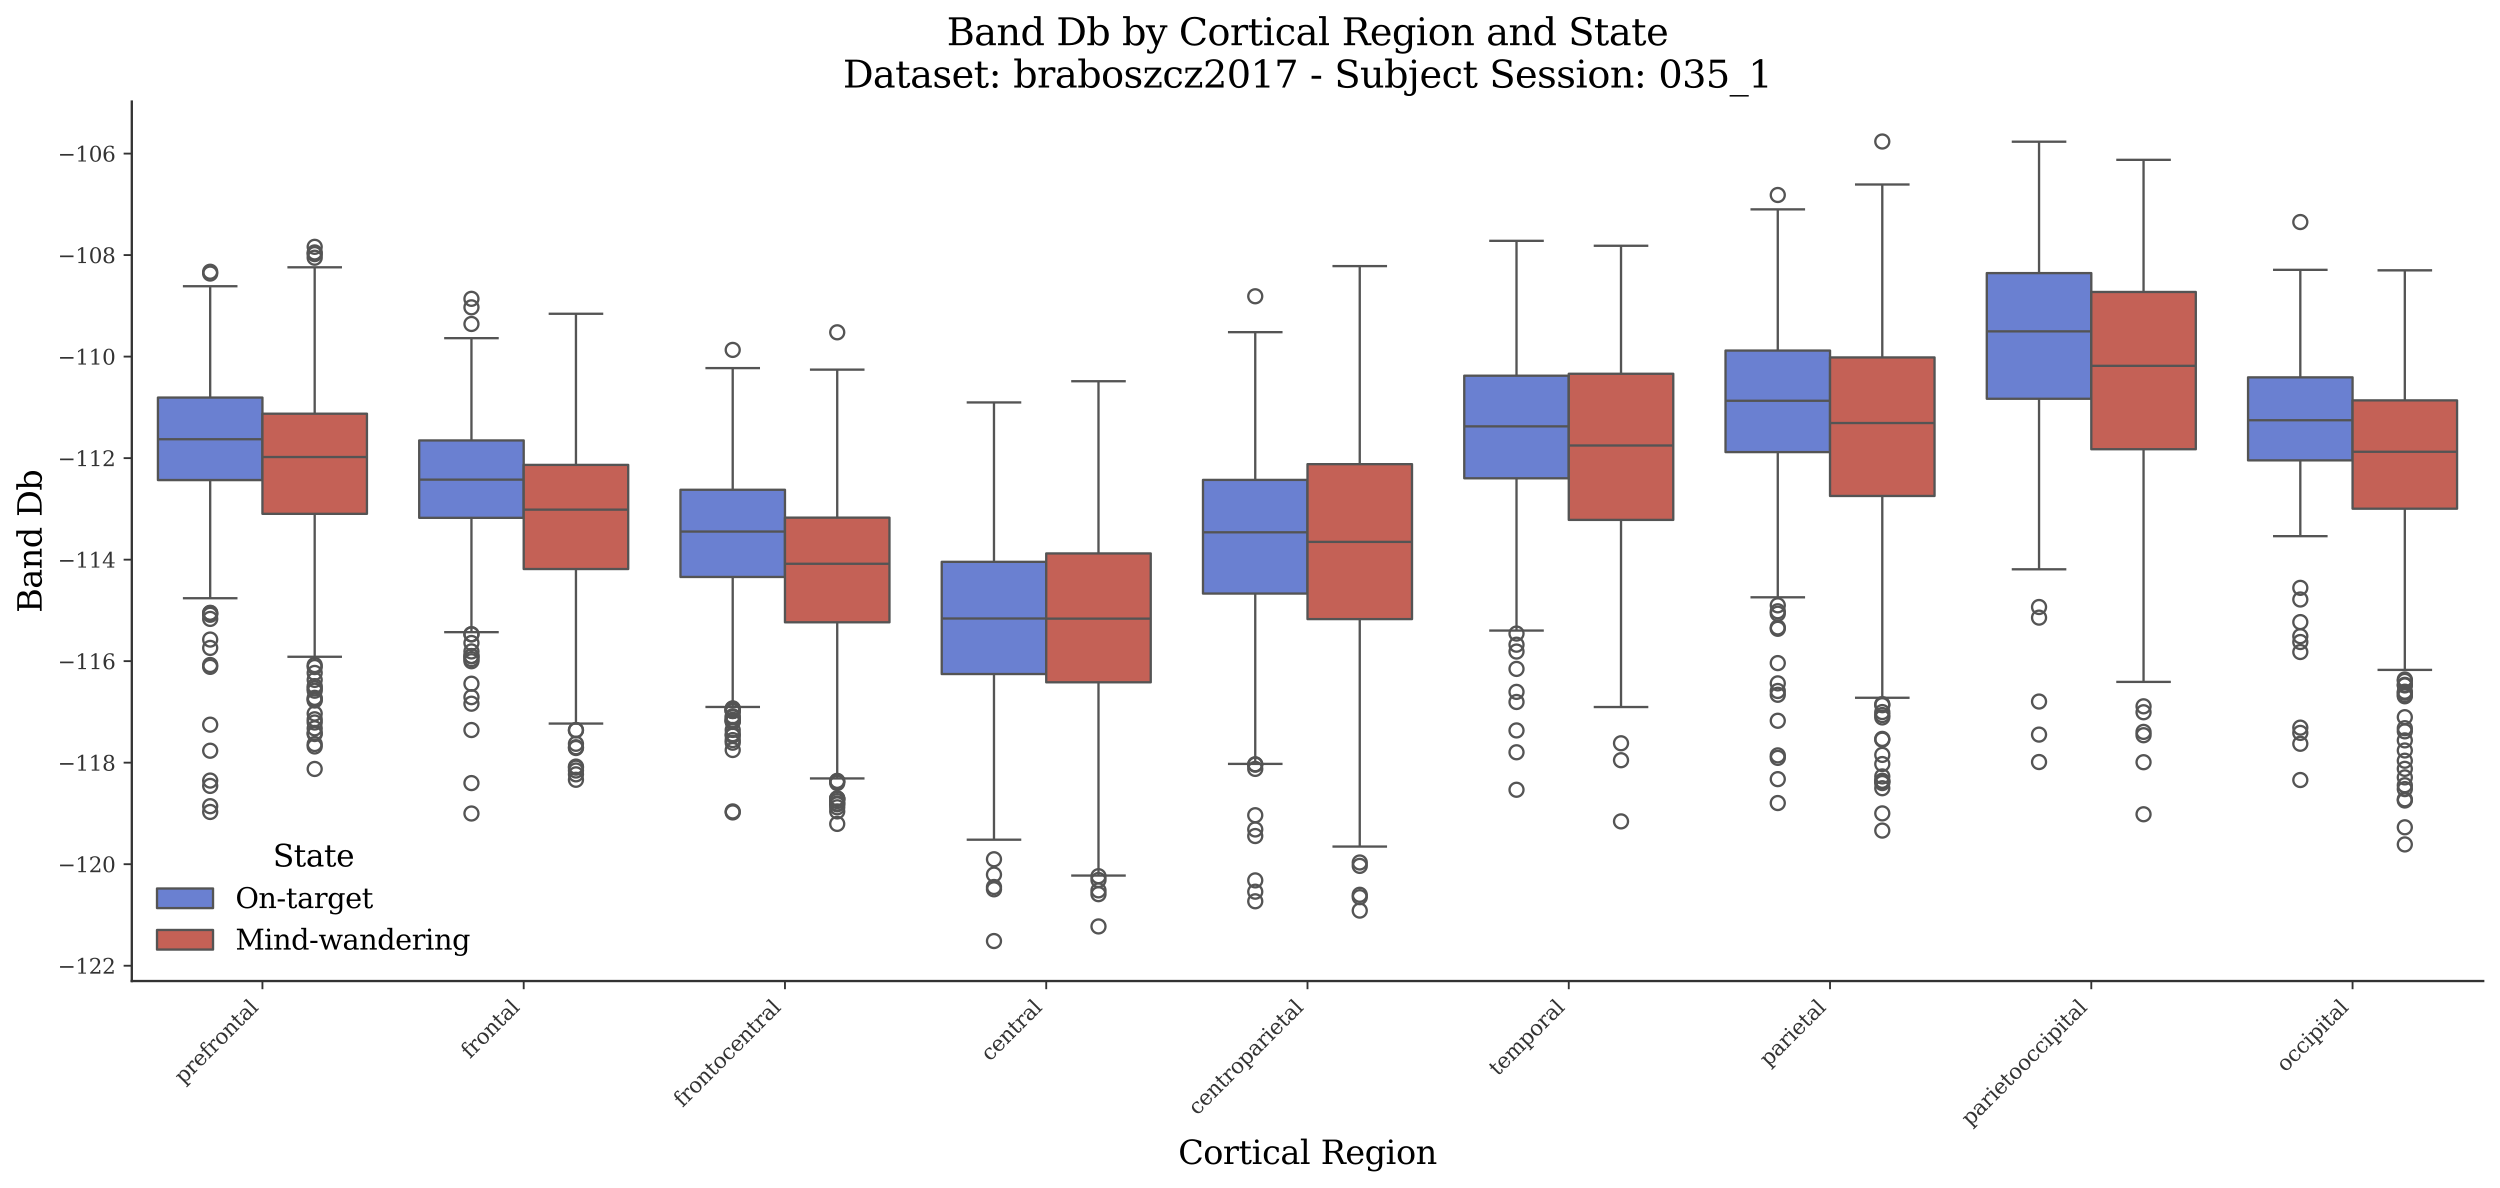 <?xml version="1.0" encoding="utf-8" standalone="no"?>
<!DOCTYPE svg PUBLIC "-//W3C//DTD SVG 1.1//EN"
  "http://www.w3.org/Graphics/SVG/1.1/DTD/svg11.dtd">
<svg xmlns:xlink="http://www.w3.org/1999/xlink" width="1071.11pt" height="509.014pt" viewBox="0 0 1071.11 509.014" xmlns="http://www.w3.org/2000/svg" version="1.1">
 <defs>
  <style type="text/css">*{stroke-linejoin: round; stroke-linecap: butt}</style>
 </defs>
 <g id="figure_1">
  <g id="patch_1">
   <path d="M 0 509.014 
L 1071.11 509.014 
L 1071.11 0 
L 0 0 
z
" style="fill: #ffffff"/>
  </g>
  <g id="axes_1">
   <g id="patch_2">
    <path d="M 56.47 420.314 
L 1063.91 420.314 
L 1063.91 43.502 
L 56.47 43.502 
z
" style="fill: #ffffff"/>
   </g>
   <g id="patch_3">
    <path d="M 112.439 -2239.355 
L 112.439 -2239.355 
L 112.439 -2239.355 
L 112.439 -2239.355 
z
" clip-path="url(#p71306e48d0)" style="fill: #6a80d1; stroke: #545454; stroke-linejoin: miter"/>
   </g>
   <g id="patch_4">
    <path d="M 112.439 -2239.355 
L 112.439 -2239.355 
L 112.439 -2239.355 
L 112.439 -2239.355 
z
" clip-path="url(#p71306e48d0)" style="fill: #c46156; stroke: #545454; stroke-linejoin: miter"/>
   </g>
   <g id="matplotlib.axis_1">
    <g id="xtick_1">
     <g id="line2d_1">
      <defs>
       <path id="m03fb1fef67" d="M 0 0 
L 0 3.5 
" style="stroke: #333333; stroke-width: 0.8"/>
      </defs>
      <g>
       <use xlink:href="#m03fb1fef67" x="112.439" y="420.314" style="fill: #333333; stroke: #333333; stroke-width: 0.8"/>
      </g>
     </g>
     <g id="text_1">
      <!-- prefrontal -->
      <g style="fill: #333333" transform="translate(78.518 464.747) rotate(-45) scale(0.09 -0.09)">
       <defs>
        <path id="DejaVuSerif-70" d="M 1313 1825 
L 1313 1497 
Q 1313 897 1542 583 
Q 1772 269 2209 269 
Q 2650 269 2876 622 
Q 3103 975 3103 1663 
Q 3103 2353 2876 2703 
Q 2650 3053 2209 3053 
Q 1772 3053 1542 2737 
Q 1313 2422 1313 1825 
z
M 738 2988 
L 184 2988 
L 184 3322 
L 1313 3322 
L 1313 2803 
Q 1481 3116 1742 3264 
Q 2003 3413 2388 3413 
Q 3000 3413 3387 2928 
Q 3775 2444 3775 1663 
Q 3775 881 3387 395 
Q 3000 -91 2388 -91 
Q 2003 -91 1742 57 
Q 1481 206 1313 519 
L 1313 -997 
L 1856 -997 
L 1856 -1331 
L 184 -1331 
L 184 -997 
L 738 -997 
L 738 2988 
z
" transform="scale(0.016)"/>
        <path id="DejaVuSerif-72" d="M 3059 3328 
L 3059 2497 
L 2728 2497 
Q 2713 2744 2591 2866 
Q 2469 2988 2234 2988 
Q 1809 2988 1582 2694 
Q 1356 2400 1356 1850 
L 1356 331 
L 2022 331 
L 2022 0 
L 263 0 
L 263 331 
L 781 331 
L 781 2994 
L 231 2994 
L 231 3322 
L 1356 3322 
L 1356 2731 
Q 1525 3078 1790 3245 
Q 2056 3413 2438 3413 
Q 2578 3413 2733 3391 
Q 2888 3369 3059 3328 
z
" transform="scale(0.016)"/>
        <path id="DejaVuSerif-65" d="M 3469 1600 
L 991 1600 
L 991 1575 
Q 991 903 1244 561 
Q 1497 219 1991 219 
Q 2369 219 2611 417 
Q 2853 616 2950 1006 
L 3413 1006 
Q 3275 459 2904 184 
Q 2534 -91 1931 -91 
Q 1203 -91 761 389 
Q 319 869 319 1663 
Q 319 2450 753 2931 
Q 1188 3413 1894 3413 
Q 2647 3413 3050 2948 
Q 3453 2484 3469 1600 
z
M 2791 1931 
Q 2772 2513 2545 2808 
Q 2319 3103 1894 3103 
Q 1497 3103 1269 2806 
Q 1041 2509 991 1931 
L 2791 1931 
z
" transform="scale(0.016)"/>
        <path id="DejaVuSerif-66" d="M 2753 4078 
L 2450 4078 
Q 2447 4313 2317 4434 
Q 2188 4556 1941 4556 
Q 1619 4556 1487 4379 
Q 1356 4203 1356 3750 
L 1356 3322 
L 2284 3322 
L 2284 2988 
L 1356 2988 
L 1356 331 
L 2094 331 
L 2094 0 
L 231 0 
L 231 331 
L 781 331 
L 781 2988 
L 231 2988 
L 231 3322 
L 781 3322 
L 781 3738 
Q 781 4294 1070 4578 
Q 1359 4863 1919 4863 
Q 2128 4863 2337 4825 
Q 2547 4788 2753 4709 
L 2753 4078 
z
" transform="scale(0.016)"/>
        <path id="DejaVuSerif-6f" d="M 1925 219 
Q 2388 219 2623 584 
Q 2859 950 2859 1663 
Q 2859 2375 2623 2739 
Q 2388 3103 1925 3103 
Q 1463 3103 1227 2739 
Q 991 2375 991 1663 
Q 991 950 1228 584 
Q 1466 219 1925 219 
z
M 1925 -91 
Q 1200 -91 759 389 
Q 319 869 319 1663 
Q 319 2456 758 2934 
Q 1197 3413 1925 3413 
Q 2653 3413 3092 2934 
Q 3531 2456 3531 1663 
Q 3531 869 3092 389 
Q 2653 -91 1925 -91 
z
" transform="scale(0.016)"/>
        <path id="DejaVuSerif-6e" d="M 263 0 
L 263 331 
L 781 331 
L 781 2988 
L 231 2988 
L 231 3322 
L 1356 3322 
L 1356 2731 
Q 1516 3069 1770 3241 
Q 2025 3413 2363 3413 
Q 2913 3413 3172 3097 
Q 3431 2781 3431 2113 
L 3431 331 
L 3944 331 
L 3944 0 
L 2356 0 
L 2356 331 
L 2853 331 
L 2853 1931 
Q 2853 2541 2703 2767 
Q 2553 2994 2175 2994 
Q 1775 2994 1565 2701 
Q 1356 2409 1356 1850 
L 1356 331 
L 1856 331 
L 1856 0 
L 263 0 
z
" transform="scale(0.016)"/>
        <path id="DejaVuSerif-74" d="M 691 2988 
L 184 2988 
L 184 3322 
L 691 3322 
L 691 4353 
L 1269 4353 
L 1269 3322 
L 2350 3322 
L 2350 2988 
L 1269 2988 
L 1269 878 
Q 1269 456 1350 337 
Q 1431 219 1650 219 
Q 1875 219 1978 351 
Q 2081 484 2088 781 
L 2522 781 
Q 2497 328 2275 118 
Q 2053 -91 1600 -91 
Q 1103 -91 897 129 
Q 691 350 691 878 
L 691 2988 
z
" transform="scale(0.016)"/>
        <path id="DejaVuSerif-61" d="M 2547 1044 
L 2547 1747 
L 1806 1747 
Q 1378 1747 1168 1562 
Q 959 1378 959 997 
Q 959 650 1171 447 
Q 1384 244 1747 244 
Q 2106 244 2326 466 
Q 2547 688 2547 1044 
z
M 3122 2075 
L 3122 331 
L 3634 331 
L 3634 0 
L 2547 0 
L 2547 359 
Q 2356 128 2106 18 
Q 1856 -91 1522 -91 
Q 969 -91 644 203 
Q 319 497 319 997 
Q 319 1513 691 1797 
Q 1063 2081 1741 2081 
L 2547 2081 
L 2547 2309 
Q 2547 2688 2317 2895 
Q 2088 3103 1672 3103 
Q 1328 3103 1125 2947 
Q 922 2791 872 2484 
L 575 2484 
L 575 3156 
Q 875 3284 1158 3348 
Q 1441 3413 1709 3413 
Q 2400 3413 2761 3070 
Q 3122 2728 3122 2075 
z
" transform="scale(0.016)"/>
        <path id="DejaVuSerif-6c" d="M 1313 331 
L 1856 331 
L 1856 0 
L 184 0 
L 184 331 
L 738 331 
L 738 4531 
L 184 4531 
L 184 4863 
L 1313 4863 
L 1313 331 
z
" transform="scale(0.016)"/>
       </defs>
       <use xlink:href="#DejaVuSerif-70"/>
       <use xlink:href="#DejaVuSerif-72" transform="translate(64.014 0)"/>
       <use xlink:href="#DejaVuSerif-65" transform="translate(111.816 0)"/>
       <use xlink:href="#DejaVuSerif-66" transform="translate(170.996 0)"/>
       <use xlink:href="#DejaVuSerif-72" transform="translate(208.008 0)"/>
       <use xlink:href="#DejaVuSerif-6f" transform="translate(255.811 0)"/>
       <use xlink:href="#DejaVuSerif-6e" transform="translate(316.016 0)"/>
       <use xlink:href="#DejaVuSerif-74" transform="translate(380.42 0)"/>
       <use xlink:href="#DejaVuSerif-61" transform="translate(420.605 0)"/>
       <use xlink:href="#DejaVuSerif-6c" transform="translate(480.225 0)"/>
      </g>
     </g>
    </g>
    <g id="xtick_2">
     <g id="line2d_2">
      <g>
       <use xlink:href="#m03fb1fef67" x="224.377" y="420.314" style="fill: #333333; stroke: #333333; stroke-width: 0.8"/>
      </g>
     </g>
     <g id="text_2">
      <!-- frontal -->
      <g style="fill: #333333" transform="translate(201.338 453.865) rotate(-45) scale(0.09 -0.09)">
       <use xlink:href="#DejaVuSerif-66"/>
       <use xlink:href="#DejaVuSerif-72" transform="translate(37.012 0)"/>
       <use xlink:href="#DejaVuSerif-6f" transform="translate(84.814 0)"/>
       <use xlink:href="#DejaVuSerif-6e" transform="translate(145.02 0)"/>
       <use xlink:href="#DejaVuSerif-74" transform="translate(209.424 0)"/>
       <use xlink:href="#DejaVuSerif-61" transform="translate(249.609 0)"/>
       <use xlink:href="#DejaVuSerif-6c" transform="translate(309.229 0)"/>
      </g>
     </g>
    </g>
    <g id="xtick_3">
     <g id="line2d_3">
      <g>
       <use xlink:href="#m03fb1fef67" x="336.314" y="420.314" style="fill: #333333; stroke: #333333; stroke-width: 0.8"/>
      </g>
     </g>
     <g id="text_3">
      <!-- frontocentral -->
      <g style="fill: #333333" transform="translate(292.416 474.725) rotate(-45) scale(0.09 -0.09)">
       <defs>
        <path id="DejaVuSerif-63" d="M 3291 997 
Q 3169 466 2822 187 
Q 2475 -91 1925 -91 
Q 1200 -91 759 389 
Q 319 869 319 1663 
Q 319 2459 759 2936 
Q 1200 3413 1925 3413 
Q 2241 3413 2553 3339 
Q 2866 3266 3181 3116 
L 3181 2266 
L 2847 2266 
Q 2781 2703 2561 2903 
Q 2341 3103 1931 3103 
Q 1466 3103 1228 2742 
Q 991 2381 991 1663 
Q 991 944 1227 581 
Q 1463 219 1931 219 
Q 2303 219 2525 412 
Q 2747 606 2828 997 
L 3291 997 
z
" transform="scale(0.016)"/>
       </defs>
       <use xlink:href="#DejaVuSerif-66"/>
       <use xlink:href="#DejaVuSerif-72" transform="translate(37.012 0)"/>
       <use xlink:href="#DejaVuSerif-6f" transform="translate(84.814 0)"/>
       <use xlink:href="#DejaVuSerif-6e" transform="translate(145.02 0)"/>
       <use xlink:href="#DejaVuSerif-74" transform="translate(209.424 0)"/>
       <use xlink:href="#DejaVuSerif-6f" transform="translate(249.609 0)"/>
       <use xlink:href="#DejaVuSerif-63" transform="translate(309.814 0)"/>
       <use xlink:href="#DejaVuSerif-65" transform="translate(365.82 0)"/>
       <use xlink:href="#DejaVuSerif-6e" transform="translate(425 0)"/>
       <use xlink:href="#DejaVuSerif-74" transform="translate(489.404 0)"/>
       <use xlink:href="#DejaVuSerif-72" transform="translate(529.59 0)"/>
       <use xlink:href="#DejaVuSerif-61" transform="translate(577.393 0)"/>
       <use xlink:href="#DejaVuSerif-6c" transform="translate(637.012 0)"/>
      </g>
     </g>
    </g>
    <g id="xtick_4">
     <g id="line2d_4">
      <g>
       <use xlink:href="#m03fb1fef67" x="448.252" y="420.314" style="fill: #333333; stroke: #333333; stroke-width: 0.8"/>
      </g>
     </g>
     <g id="text_4">
      <!-- central -->
      <g style="fill: #333333" transform="translate(424.07 455.008) rotate(-45) scale(0.09 -0.09)">
       <use xlink:href="#DejaVuSerif-63"/>
       <use xlink:href="#DejaVuSerif-65" transform="translate(56.006 0)"/>
       <use xlink:href="#DejaVuSerif-6e" transform="translate(115.186 0)"/>
       <use xlink:href="#DejaVuSerif-74" transform="translate(179.59 0)"/>
       <use xlink:href="#DejaVuSerif-72" transform="translate(219.775 0)"/>
       <use xlink:href="#DejaVuSerif-61" transform="translate(267.578 0)"/>
       <use xlink:href="#DejaVuSerif-6c" transform="translate(327.197 0)"/>
      </g>
     </g>
    </g>
    <g id="xtick_5">
     <g id="line2d_5">
      <g>
       <use xlink:href="#m03fb1fef67" x="560.19" y="420.314" style="fill: #333333; stroke: #333333; stroke-width: 0.8"/>
      </g>
     </g>
     <g id="text_5">
      <!-- centroparietal -->
      <g style="fill: #333333" transform="translate(512.907 478.11) rotate(-45) scale(0.09 -0.09)">
       <defs>
        <path id="DejaVuSerif-69" d="M 622 4353 
Q 622 4497 726 4603 
Q 831 4709 978 4709 
Q 1122 4709 1226 4603 
Q 1331 4497 1331 4353 
Q 1331 4206 1228 4103 
Q 1125 4000 978 4000 
Q 831 4000 726 4103 
Q 622 4206 622 4353 
z
M 1356 331 
L 1900 331 
L 1900 0 
L 231 0 
L 231 331 
L 781 331 
L 781 2988 
L 231 2988 
L 231 3322 
L 1356 3322 
L 1356 331 
z
" transform="scale(0.016)"/>
       </defs>
       <use xlink:href="#DejaVuSerif-63"/>
       <use xlink:href="#DejaVuSerif-65" transform="translate(56.006 0)"/>
       <use xlink:href="#DejaVuSerif-6e" transform="translate(115.186 0)"/>
       <use xlink:href="#DejaVuSerif-74" transform="translate(179.59 0)"/>
       <use xlink:href="#DejaVuSerif-72" transform="translate(219.775 0)"/>
       <use xlink:href="#DejaVuSerif-6f" transform="translate(267.578 0)"/>
       <use xlink:href="#DejaVuSerif-70" transform="translate(327.783 0)"/>
       <use xlink:href="#DejaVuSerif-61" transform="translate(391.797 0)"/>
       <use xlink:href="#DejaVuSerif-72" transform="translate(451.416 0)"/>
       <use xlink:href="#DejaVuSerif-69" transform="translate(499.219 0)"/>
       <use xlink:href="#DejaVuSerif-65" transform="translate(531.201 0)"/>
       <use xlink:href="#DejaVuSerif-74" transform="translate(590.381 0)"/>
       <use xlink:href="#DejaVuSerif-61" transform="translate(630.566 0)"/>
       <use xlink:href="#DejaVuSerif-6c" transform="translate(690.186 0)"/>
      </g>
     </g>
    </g>
    <g id="xtick_6">
     <g id="line2d_6">
      <g>
       <use xlink:href="#m03fb1fef67" x="672.128" y="420.314" style="fill: #333333; stroke: #333333; stroke-width: 0.8"/>
      </g>
     </g>
     <g id="text_6">
      <!-- temporal -->
      <g style="fill: #333333" transform="translate(641.668 461.286) rotate(-45) scale(0.09 -0.09)">
       <defs>
        <path id="DejaVuSerif-6d" d="M 3316 2675 
Q 3481 3041 3739 3227 
Q 3997 3413 4341 3413 
Q 4863 3413 5119 3089 
Q 5375 2766 5375 2113 
L 5375 331 
L 5894 331 
L 5894 0 
L 4300 0 
L 4300 331 
L 4800 331 
L 4800 2047 
Q 4800 2556 4650 2772 
Q 4500 2988 4153 2988 
Q 3769 2988 3567 2697 
Q 3366 2406 3366 1850 
L 3366 331 
L 3866 331 
L 3866 0 
L 2291 0 
L 2291 331 
L 2791 331 
L 2791 2069 
Q 2791 2566 2641 2777 
Q 2491 2988 2144 2988 
Q 1759 2988 1557 2697 
Q 1356 2406 1356 1850 
L 1356 331 
L 1856 331 
L 1856 0 
L 263 0 
L 263 331 
L 781 331 
L 781 2994 
L 231 2994 
L 231 3322 
L 1356 3322 
L 1356 2731 
Q 1516 3063 1762 3238 
Q 2009 3413 2322 3413 
Q 2709 3413 2968 3220 
Q 3228 3028 3316 2675 
z
" transform="scale(0.016)"/>
       </defs>
       <use xlink:href="#DejaVuSerif-74"/>
       <use xlink:href="#DejaVuSerif-65" transform="translate(40.186 0)"/>
       <use xlink:href="#DejaVuSerif-6d" transform="translate(99.365 0)"/>
       <use xlink:href="#DejaVuSerif-70" transform="translate(194.189 0)"/>
       <use xlink:href="#DejaVuSerif-6f" transform="translate(258.203 0)"/>
       <use xlink:href="#DejaVuSerif-72" transform="translate(318.408 0)"/>
       <use xlink:href="#DejaVuSerif-61" transform="translate(366.211 0)"/>
       <use xlink:href="#DejaVuSerif-6c" transform="translate(425.83 0)"/>
      </g>
     </g>
    </g>
    <g id="xtick_7">
     <g id="line2d_7">
      <g>
       <use xlink:href="#m03fb1fef67" x="784.065" y="420.314" style="fill: #333333; stroke: #333333; stroke-width: 0.8"/>
      </g>
     </g>
     <g id="text_7">
      <!-- parietal -->
      <g style="fill: #333333" transform="translate(757.642 457.25) rotate(-45) scale(0.09 -0.09)">
       <use xlink:href="#DejaVuSerif-70"/>
       <use xlink:href="#DejaVuSerif-61" transform="translate(64.014 0)"/>
       <use xlink:href="#DejaVuSerif-72" transform="translate(123.633 0)"/>
       <use xlink:href="#DejaVuSerif-69" transform="translate(171.436 0)"/>
       <use xlink:href="#DejaVuSerif-65" transform="translate(203.418 0)"/>
       <use xlink:href="#DejaVuSerif-74" transform="translate(262.598 0)"/>
       <use xlink:href="#DejaVuSerif-61" transform="translate(302.783 0)"/>
       <use xlink:href="#DejaVuSerif-6c" transform="translate(362.402 0)"/>
      </g>
     </g>
    </g>
    <g id="xtick_8">
     <g id="line2d_8">
      <g>
       <use xlink:href="#m03fb1fef67" x="896.003" y="420.314" style="fill: #333333; stroke: #333333; stroke-width: 0.8"/>
      </g>
     </g>
     <g id="text_8">
      <!-- parietooccipital -->
      <g style="fill: #333333" transform="translate(844.087 482.742) rotate(-45) scale(0.09 -0.09)">
       <use xlink:href="#DejaVuSerif-70"/>
       <use xlink:href="#DejaVuSerif-61" transform="translate(64.014 0)"/>
       <use xlink:href="#DejaVuSerif-72" transform="translate(123.633 0)"/>
       <use xlink:href="#DejaVuSerif-69" transform="translate(171.436 0)"/>
       <use xlink:href="#DejaVuSerif-65" transform="translate(203.418 0)"/>
       <use xlink:href="#DejaVuSerif-74" transform="translate(262.598 0)"/>
       <use xlink:href="#DejaVuSerif-6f" transform="translate(302.783 0)"/>
       <use xlink:href="#DejaVuSerif-6f" transform="translate(362.988 0)"/>
       <use xlink:href="#DejaVuSerif-63" transform="translate(423.193 0)"/>
       <use xlink:href="#DejaVuSerif-63" transform="translate(479.199 0)"/>
       <use xlink:href="#DejaVuSerif-69" transform="translate(535.205 0)"/>
       <use xlink:href="#DejaVuSerif-70" transform="translate(567.188 0)"/>
       <use xlink:href="#DejaVuSerif-69" transform="translate(631.201 0)"/>
       <use xlink:href="#DejaVuSerif-74" transform="translate(663.184 0)"/>
       <use xlink:href="#DejaVuSerif-61" transform="translate(703.369 0)"/>
       <use xlink:href="#DejaVuSerif-6c" transform="translate(762.988 0)"/>
      </g>
     </g>
    </g>
    <g id="xtick_9">
     <g id="line2d_9">
      <g>
       <use xlink:href="#m03fb1fef67" x="1007.941" y="420.314" style="fill: #333333; stroke: #333333; stroke-width: 0.8"/>
      </g>
     </g>
     <g id="text_9">
      <!-- occipital -->
      <g style="fill: #333333" transform="translate(979.126 459.641) rotate(-45) scale(0.09 -0.09)">
       <use xlink:href="#DejaVuSerif-6f"/>
       <use xlink:href="#DejaVuSerif-63" transform="translate(60.205 0)"/>
       <use xlink:href="#DejaVuSerif-63" transform="translate(116.211 0)"/>
       <use xlink:href="#DejaVuSerif-69" transform="translate(172.217 0)"/>
       <use xlink:href="#DejaVuSerif-70" transform="translate(204.199 0)"/>
       <use xlink:href="#DejaVuSerif-69" transform="translate(268.213 0)"/>
       <use xlink:href="#DejaVuSerif-74" transform="translate(300.195 0)"/>
       <use xlink:href="#DejaVuSerif-61" transform="translate(340.381 0)"/>
       <use xlink:href="#DejaVuSerif-6c" transform="translate(400 0)"/>
      </g>
     </g>
    </g>
    <g id="text_10">
     <!-- Cortical Region -->
     <g transform="translate(504.808 498.704) scale(0.14 -0.14)">
      <defs>
       <path id="DejaVuSerif-43" d="M 4513 1234 
Q 4306 581 3820 245 
Q 3334 -91 2591 -91 
Q 2134 -91 1743 65 
Q 1353 222 1050 525 
Q 700 875 529 1320 
Q 359 1766 359 2328 
Q 359 3416 987 4083 
Q 1616 4750 2644 4750 
Q 3025 4750 3456 4650 
Q 3888 4550 4384 4347 
L 4384 3272 
L 4031 3272 
Q 3916 3859 3567 4137 
Q 3219 4416 2591 4416 
Q 1844 4416 1459 3886 
Q 1075 3356 1075 2328 
Q 1075 1303 1459 773 
Q 1844 244 2591 244 
Q 3113 244 3450 492 
Q 3788 741 3938 1234 
L 4513 1234 
z
" transform="scale(0.016)"/>
       <path id="DejaVuSerif-20" transform="scale(0.016)"/>
       <path id="DejaVuSerif-52" d="M 3066 2316 
Q 3284 2256 3442 2114 
Q 3600 1972 3725 1716 
L 4403 331 
L 4972 331 
L 4972 0 
L 3872 0 
L 3144 1484 
Q 2934 1916 2759 2042 
Q 2584 2169 2278 2169 
L 1581 2169 
L 1581 331 
L 2241 331 
L 2241 0 
L 353 0 
L 353 331 
L 947 331 
L 947 4331 
L 353 4331 
L 353 4666 
L 2719 4666 
Q 3400 4666 3770 4341 
Q 4141 4016 4141 3419 
Q 4141 2938 3870 2661 
Q 3600 2384 3066 2316 
z
M 1581 2503 
L 2503 2503 
Q 2975 2503 3200 2726 
Q 3425 2950 3425 3419 
Q 3425 3888 3200 4109 
Q 2975 4331 2503 4331 
L 1581 4331 
L 1581 2503 
z
" transform="scale(0.016)"/>
       <path id="DejaVuSerif-67" d="M 3359 2988 
L 3359 72 
Q 3359 -644 2965 -1033 
Q 2572 -1422 1844 -1422 
Q 1516 -1422 1216 -1362 
Q 916 -1303 641 -1184 
L 641 -488 
L 941 -488 
Q 997 -813 1206 -963 
Q 1416 -1113 1806 -1113 
Q 2313 -1113 2548 -827 
Q 2784 -541 2784 72 
L 2784 519 
Q 2616 206 2355 57 
Q 2094 -91 1709 -91 
Q 1097 -91 708 395 
Q 319 881 319 1663 
Q 319 2444 706 2928 
Q 1094 3413 1709 3413 
Q 2094 3413 2355 3264 
Q 2616 3116 2784 2803 
L 2784 3322 
L 3909 3322 
L 3909 2988 
L 3359 2988 
z
M 2784 1825 
Q 2784 2422 2554 2737 
Q 2325 3053 1888 3053 
Q 1444 3053 1217 2703 
Q 991 2353 991 1663 
Q 991 975 1217 622 
Q 1444 269 1888 269 
Q 2325 269 2554 583 
Q 2784 897 2784 1497 
L 2784 1825 
z
" transform="scale(0.016)"/>
      </defs>
      <use xlink:href="#DejaVuSerif-43"/>
      <use xlink:href="#DejaVuSerif-6f" transform="translate(76.514 0)"/>
      <use xlink:href="#DejaVuSerif-72" transform="translate(136.719 0)"/>
      <use xlink:href="#DejaVuSerif-74" transform="translate(184.521 0)"/>
      <use xlink:href="#DejaVuSerif-69" transform="translate(224.707 0)"/>
      <use xlink:href="#DejaVuSerif-63" transform="translate(256.689 0)"/>
      <use xlink:href="#DejaVuSerif-61" transform="translate(312.695 0)"/>
      <use xlink:href="#DejaVuSerif-6c" transform="translate(372.314 0)"/>
      <use xlink:href="#DejaVuSerif-20" transform="translate(404.297 0)"/>
      <use xlink:href="#DejaVuSerif-52" transform="translate(436.084 0)"/>
      <use xlink:href="#DejaVuSerif-65" transform="translate(511.377 0)"/>
      <use xlink:href="#DejaVuSerif-67" transform="translate(570.557 0)"/>
      <use xlink:href="#DejaVuSerif-69" transform="translate(634.57 0)"/>
      <use xlink:href="#DejaVuSerif-6f" transform="translate(666.553 0)"/>
      <use xlink:href="#DejaVuSerif-6e" transform="translate(726.758 0)"/>
     </g>
    </g>
   </g>
   <g id="matplotlib.axis_2">
    <g id="ytick_1">
     <g id="line2d_10">
      <defs>
       <path id="me4d559389b" d="M 0 0 
L -3.5 0 
" style="stroke: #333333; stroke-width: 0.8"/>
      </defs>
      <g>
       <use xlink:href="#me4d559389b" x="56.47" y="413.749" style="fill: #333333; stroke: #333333; stroke-width: 0.8"/>
      </g>
     </g>
     <g id="text_11">
      <!-- −122 -->
      <g style="fill: #333333" transform="translate(24.749 417.168) scale(0.09 -0.09)">
       <defs>
        <path id="DejaVuSerif-2212" d="M 678 2259 
L 4684 2259 
L 4684 1753 
L 678 1753 
L 678 2259 
z
" transform="scale(0.016)"/>
        <path id="DejaVuSerif-31" d="M 909 0 
L 909 331 
L 1722 331 
L 1722 4213 
L 781 3603 
L 781 4013 
L 1919 4750 
L 2350 4750 
L 2350 331 
L 3163 331 
L 3163 0 
L 909 0 
z
" transform="scale(0.016)"/>
        <path id="DejaVuSerif-32" d="M 819 3553 
L 469 3553 
L 469 4384 
Q 803 4563 1142 4656 
Q 1481 4750 1806 4750 
Q 2534 4750 2956 4397 
Q 3378 4044 3378 3438 
Q 3378 2753 2422 1800 
Q 2347 1728 2309 1691 
L 1131 513 
L 3078 513 
L 3078 1088 
L 3444 1088 
L 3444 0 
L 434 0 
L 434 341 
L 1850 1753 
Q 2319 2222 2519 2614 
Q 2719 3006 2719 3438 
Q 2719 3909 2473 4175 
Q 2228 4441 1797 4441 
Q 1350 4441 1106 4219 
Q 863 3997 819 3553 
z
" transform="scale(0.016)"/>
       </defs>
       <use xlink:href="#DejaVuSerif-2212"/>
       <use xlink:href="#DejaVuSerif-31" transform="translate(83.789 0)"/>
       <use xlink:href="#DejaVuSerif-32" transform="translate(147.412 0)"/>
       <use xlink:href="#DejaVuSerif-32" transform="translate(211.035 0)"/>
      </g>
     </g>
    </g>
    <g id="ytick_2">
     <g id="line2d_11">
      <g>
       <use xlink:href="#me4d559389b" x="56.47" y="370.256" style="fill: #333333; stroke: #333333; stroke-width: 0.8"/>
      </g>
     </g>
     <g id="text_12">
      <!-- −120 -->
      <g style="fill: #333333" transform="translate(24.749 373.675) scale(0.09 -0.09)">
       <defs>
        <path id="DejaVuSerif-30" d="M 2034 219 
Q 2513 219 2750 744 
Q 2988 1269 2988 2328 
Q 2988 3391 2750 3916 
Q 2513 4441 2034 4441 
Q 1556 4441 1318 3916 
Q 1081 3391 1081 2328 
Q 1081 1269 1318 744 
Q 1556 219 2034 219 
z
M 2034 -91 
Q 1275 -91 848 546 
Q 422 1184 422 2328 
Q 422 3475 848 4112 
Q 1275 4750 2034 4750 
Q 2797 4750 3222 4112 
Q 3647 3475 3647 2328 
Q 3647 1184 3222 546 
Q 2797 -91 2034 -91 
z
" transform="scale(0.016)"/>
       </defs>
       <use xlink:href="#DejaVuSerif-2212"/>
       <use xlink:href="#DejaVuSerif-31" transform="translate(83.789 0)"/>
       <use xlink:href="#DejaVuSerif-32" transform="translate(147.412 0)"/>
       <use xlink:href="#DejaVuSerif-30" transform="translate(211.035 0)"/>
      </g>
     </g>
    </g>
    <g id="ytick_3">
     <g id="line2d_12">
      <g>
       <use xlink:href="#me4d559389b" x="56.47" y="326.762" style="fill: #333333; stroke: #333333; stroke-width: 0.8"/>
      </g>
     </g>
     <g id="text_13">
      <!-- −118 -->
      <g style="fill: #333333" transform="translate(24.749 330.181) scale(0.09 -0.09)">
       <defs>
        <path id="DejaVuSerif-38" d="M 2981 1275 
Q 2981 1775 2732 2051 
Q 2484 2328 2034 2328 
Q 1584 2328 1336 2051 
Q 1088 1775 1088 1275 
Q 1088 772 1336 495 
Q 1584 219 2034 219 
Q 2484 219 2732 495 
Q 2981 772 2981 1275 
z
M 2853 3541 
Q 2853 3966 2637 4203 
Q 2422 4441 2034 4441 
Q 1650 4441 1433 4203 
Q 1216 3966 1216 3541 
Q 1216 3113 1433 2875 
Q 1650 2638 2034 2638 
Q 2422 2638 2637 2875 
Q 2853 3113 2853 3541 
z
M 2516 2484 
Q 3047 2413 3344 2092 
Q 3641 1772 3641 1275 
Q 3641 619 3225 264 
Q 2809 -91 2034 -91 
Q 1263 -91 845 264 
Q 428 619 428 1275 
Q 428 1772 725 2092 
Q 1022 2413 1556 2484 
Q 1084 2569 832 2842 
Q 581 3116 581 3541 
Q 581 4103 968 4426 
Q 1356 4750 2034 4750 
Q 2713 4750 3100 4426 
Q 3488 4103 3488 3541 
Q 3488 3116 3236 2842 
Q 2984 2569 2516 2484 
z
" transform="scale(0.016)"/>
       </defs>
       <use xlink:href="#DejaVuSerif-2212"/>
       <use xlink:href="#DejaVuSerif-31" transform="translate(83.789 0)"/>
       <use xlink:href="#DejaVuSerif-31" transform="translate(147.412 0)"/>
       <use xlink:href="#DejaVuSerif-38" transform="translate(211.035 0)"/>
      </g>
     </g>
    </g>
    <g id="ytick_4">
     <g id="line2d_13">
      <g>
       <use xlink:href="#me4d559389b" x="56.47" y="283.268" style="fill: #333333; stroke: #333333; stroke-width: 0.8"/>
      </g>
     </g>
     <g id="text_14">
      <!-- −116 -->
      <g style="fill: #333333" transform="translate(24.749 286.688) scale(0.09 -0.09)">
       <defs>
        <path id="DejaVuSerif-36" d="M 2094 219 
Q 2534 219 2771 542 
Q 3009 866 3009 1472 
Q 3009 2078 2771 2401 
Q 2534 2725 2094 2725 
Q 1647 2725 1412 2412 
Q 1178 2100 1178 1509 
Q 1178 888 1415 553 
Q 1653 219 2094 219 
z
M 1075 2569 
Q 1288 2803 1556 2918 
Q 1825 3034 2163 3034 
Q 2859 3034 3264 2615 
Q 3669 2197 3669 1472 
Q 3669 763 3233 336 
Q 2797 -91 2069 -91 
Q 1278 -91 853 498 
Q 428 1088 428 2181 
Q 428 3406 931 4078 
Q 1434 4750 2350 4750 
Q 2597 4750 2869 4703 
Q 3141 4656 3425 4563 
L 3425 3794 
L 3072 3794 
Q 3034 4109 2831 4275 
Q 2628 4441 2284 4441 
Q 1678 4441 1381 3981 
Q 1084 3522 1075 2569 
z
" transform="scale(0.016)"/>
       </defs>
       <use xlink:href="#DejaVuSerif-2212"/>
       <use xlink:href="#DejaVuSerif-31" transform="translate(83.789 0)"/>
       <use xlink:href="#DejaVuSerif-31" transform="translate(147.412 0)"/>
       <use xlink:href="#DejaVuSerif-36" transform="translate(211.035 0)"/>
      </g>
     </g>
    </g>
    <g id="ytick_5">
     <g id="line2d_14">
      <g>
       <use xlink:href="#me4d559389b" x="56.47" y="239.775" style="fill: #333333; stroke: #333333; stroke-width: 0.8"/>
      </g>
     </g>
     <g id="text_15">
      <!-- −114 -->
      <g style="fill: #333333" transform="translate(24.749 243.194) scale(0.09 -0.09)">
       <defs>
        <path id="DejaVuSerif-34" d="M 2234 1581 
L 2234 4063 
L 641 1581 
L 2234 1581 
z
M 3609 0 
L 1484 0 
L 1484 331 
L 2234 331 
L 2234 1247 
L 197 1247 
L 197 1588 
L 2241 4750 
L 2859 4750 
L 2859 1581 
L 3750 1581 
L 3750 1247 
L 2859 1247 
L 2859 331 
L 3609 331 
L 3609 0 
z
" transform="scale(0.016)"/>
       </defs>
       <use xlink:href="#DejaVuSerif-2212"/>
       <use xlink:href="#DejaVuSerif-31" transform="translate(83.789 0)"/>
       <use xlink:href="#DejaVuSerif-31" transform="translate(147.412 0)"/>
       <use xlink:href="#DejaVuSerif-34" transform="translate(211.035 0)"/>
      </g>
     </g>
    </g>
    <g id="ytick_6">
     <g id="line2d_15">
      <g>
       <use xlink:href="#me4d559389b" x="56.47" y="196.281" style="fill: #333333; stroke: #333333; stroke-width: 0.8"/>
      </g>
     </g>
     <g id="text_16">
      <!-- −112 -->
      <g style="fill: #333333" transform="translate(24.749 199.701) scale(0.09 -0.09)">
       <use xlink:href="#DejaVuSerif-2212"/>
       <use xlink:href="#DejaVuSerif-31" transform="translate(83.789 0)"/>
       <use xlink:href="#DejaVuSerif-31" transform="translate(147.412 0)"/>
       <use xlink:href="#DejaVuSerif-32" transform="translate(211.035 0)"/>
      </g>
     </g>
    </g>
    <g id="ytick_7">
     <g id="line2d_16">
      <g>
       <use xlink:href="#me4d559389b" x="56.47" y="152.788" style="fill: #333333; stroke: #333333; stroke-width: 0.8"/>
      </g>
     </g>
     <g id="text_17">
      <!-- −110 -->
      <g style="fill: #333333" transform="translate(24.749 156.207) scale(0.09 -0.09)">
       <use xlink:href="#DejaVuSerif-2212"/>
       <use xlink:href="#DejaVuSerif-31" transform="translate(83.789 0)"/>
       <use xlink:href="#DejaVuSerif-31" transform="translate(147.412 0)"/>
       <use xlink:href="#DejaVuSerif-30" transform="translate(211.035 0)"/>
      </g>
     </g>
    </g>
    <g id="ytick_8">
     <g id="line2d_17">
      <g>
       <use xlink:href="#me4d559389b" x="56.47" y="109.294" style="fill: #333333; stroke: #333333; stroke-width: 0.8"/>
      </g>
     </g>
     <g id="text_18">
      <!-- −108 -->
      <g style="fill: #333333" transform="translate(24.749 112.714) scale(0.09 -0.09)">
       <use xlink:href="#DejaVuSerif-2212"/>
       <use xlink:href="#DejaVuSerif-31" transform="translate(83.789 0)"/>
       <use xlink:href="#DejaVuSerif-30" transform="translate(147.412 0)"/>
       <use xlink:href="#DejaVuSerif-38" transform="translate(211.035 0)"/>
      </g>
     </g>
    </g>
    <g id="ytick_9">
     <g id="line2d_18">
      <g>
       <use xlink:href="#me4d559389b" x="56.47" y="65.801" style="fill: #333333; stroke: #333333; stroke-width: 0.8"/>
      </g>
     </g>
     <g id="text_19">
      <!-- −106 -->
      <g style="fill: #333333" transform="translate(24.749 69.22) scale(0.09 -0.09)">
       <use xlink:href="#DejaVuSerif-2212"/>
       <use xlink:href="#DejaVuSerif-31" transform="translate(83.789 0)"/>
       <use xlink:href="#DejaVuSerif-30" transform="translate(147.412 0)"/>
       <use xlink:href="#DejaVuSerif-36" transform="translate(211.035 0)"/>
      </g>
     </g>
    </g>
    <g id="text_20">
     <!-- Band Db -->
     <g transform="translate(17.838 262.533) rotate(-90) scale(0.14 -0.14)">
      <defs>
       <path id="DejaVuSerif-42" d="M 1581 331 
L 2516 331 
Q 3078 331 3337 575 
Q 3597 819 3597 1350 
Q 3597 1878 3339 2120 
Q 3081 2363 2516 2363 
L 1581 2363 
L 1581 331 
z
M 1581 2694 
L 2375 2694 
Q 2888 2694 3123 2891 
Q 3359 3088 3359 3513 
Q 3359 3941 3123 4136 
Q 2888 4331 2375 4331 
L 1581 4331 
L 1581 2694 
z
M 353 0 
L 353 331 
L 947 331 
L 947 4331 
L 353 4331 
L 353 4666 
L 2656 4666 
Q 3363 4666 3720 4377 
Q 4078 4088 4078 3513 
Q 4078 3097 3829 2850 
Q 3581 2603 3103 2547 
Q 3697 2472 4005 2167 
Q 4313 1863 4313 1350 
Q 4313 656 3875 328 
Q 3438 0 2509 0 
L 353 0 
z
" transform="scale(0.016)"/>
       <path id="DejaVuSerif-64" d="M 3359 331 
L 3909 331 
L 3909 0 
L 2784 0 
L 2784 519 
Q 2616 206 2355 57 
Q 2094 -91 1709 -91 
Q 1097 -91 708 395 
Q 319 881 319 1663 
Q 319 2444 706 2928 
Q 1094 3413 1709 3413 
Q 2094 3413 2355 3264 
Q 2616 3116 2784 2803 
L 2784 4531 
L 2241 4531 
L 2241 4863 
L 3359 4863 
L 3359 331 
z
M 2784 1497 
L 2784 1825 
Q 2784 2422 2554 2737 
Q 2325 3053 1888 3053 
Q 1444 3053 1217 2703 
Q 991 2353 991 1663 
Q 991 975 1217 622 
Q 1444 269 1888 269 
Q 2325 269 2554 583 
Q 2784 897 2784 1497 
z
" transform="scale(0.016)"/>
       <path id="DejaVuSerif-44" d="M 1581 331 
L 2163 331 
Q 3072 331 3558 850 
Q 4044 1369 4044 2338 
Q 4044 3306 3559 3818 
Q 3075 4331 2163 4331 
L 1581 4331 
L 1581 331 
z
M 353 0 
L 353 331 
L 947 331 
L 947 4331 
L 353 4331 
L 353 4666 
L 2209 4666 
Q 3416 4666 4089 4050 
Q 4763 3434 4763 2338 
Q 4763 1238 4088 619 
Q 3413 0 2209 0 
L 353 0 
z
" transform="scale(0.016)"/>
       <path id="DejaVuSerif-62" d="M 738 331 
L 738 4531 
L 184 4531 
L 184 4863 
L 1313 4863 
L 1313 2803 
Q 1481 3116 1742 3264 
Q 2003 3413 2388 3413 
Q 3000 3413 3387 2928 
Q 3775 2444 3775 1663 
Q 3775 881 3387 395 
Q 3000 -91 2388 -91 
Q 2003 -91 1742 57 
Q 1481 206 1313 519 
L 1313 0 
L 184 0 
L 184 331 
L 738 331 
z
M 1313 1497 
Q 1313 897 1542 583 
Q 1772 269 2209 269 
Q 2650 269 2876 622 
Q 3103 975 3103 1663 
Q 3103 2353 2876 2703 
Q 2650 3053 2209 3053 
Q 1772 3053 1542 2737 
Q 1313 2422 1313 1825 
L 1313 1497 
z
" transform="scale(0.016)"/>
      </defs>
      <use xlink:href="#DejaVuSerif-42"/>
      <use xlink:href="#DejaVuSerif-61" transform="translate(73.486 0)"/>
      <use xlink:href="#DejaVuSerif-6e" transform="translate(133.105 0)"/>
      <use xlink:href="#DejaVuSerif-64" transform="translate(197.51 0)"/>
      <use xlink:href="#DejaVuSerif-20" transform="translate(261.523 0)"/>
      <use xlink:href="#DejaVuSerif-44" transform="translate(293.311 0)"/>
      <use xlink:href="#DejaVuSerif-62" transform="translate(373.486 0)"/>
     </g>
    </g>
   </g>
   <g id="patch_5">
    <path d="M 67.664 205.681 
L 112.439 205.681 
L 112.439 170.346 
L 67.664 170.346 
L 67.664 205.681 
z
" clip-path="url(#p71306e48d0)" style="fill: #6a80d1; stroke: #545454; stroke-linejoin: miter"/>
   </g>
   <g id="line2d_19">
    <path d="M 90.051 205.681 
L 90.051 256.312 
" clip-path="url(#p71306e48d0)" style="fill: none; stroke: #545454"/>
   </g>
   <g id="line2d_20">
    <path d="M 90.051 170.346 
L 90.051 122.634 
" clip-path="url(#p71306e48d0)" style="fill: none; stroke: #545454"/>
   </g>
   <g id="line2d_21">
    <path d="M 78.857 256.312 
L 101.245 256.312 
" clip-path="url(#p71306e48d0)" style="fill: none; stroke: #545454; stroke-linecap: square"/>
   </g>
   <g id="line2d_22">
    <path d="M 78.857 122.634 
L 101.245 122.634 
" clip-path="url(#p71306e48d0)" style="fill: none; stroke: #545454; stroke-linecap: square"/>
   </g>
   <g id="line2d_23">
    <defs>
     <path id="m6c4f7f2272" d="M 0 3 
C 0.796 3 1.559 2.684 2.121 2.121 
C 2.684 1.559 3 0.796 3 0 
C 3 -0.796 2.684 -1.559 2.121 -2.121 
C 1.559 -2.684 0.796 -3 0 -3 
C -0.796 -3 -1.559 -2.684 -2.121 -2.121 
C -2.684 -1.559 -3 -0.796 -3 0 
C -3 0.796 -2.684 1.559 -2.121 2.121 
C -1.559 2.684 -0.796 3 0 3 
z
" style="stroke: #545454"/>
    </defs>
    <g clip-path="url(#p71306e48d0)">
     <use xlink:href="#m6c4f7f2272" x="90.051" y="262.561" style="fill-opacity: 0; stroke: #545454"/>
     <use xlink:href="#m6c4f7f2272" x="90.051" y="263.399" style="fill-opacity: 0; stroke: #545454"/>
     <use xlink:href="#m6c4f7f2272" x="90.051" y="347.879" style="fill-opacity: 0; stroke: #545454"/>
     <use xlink:href="#m6c4f7f2272" x="90.051" y="345.404" style="fill-opacity: 0; stroke: #545454"/>
     <use xlink:href="#m6c4f7f2272" x="90.051" y="336.717" style="fill-opacity: 0; stroke: #545454"/>
     <use xlink:href="#m6c4f7f2272" x="90.051" y="334.43" style="fill-opacity: 0; stroke: #545454"/>
     <use xlink:href="#m6c4f7f2272" x="90.051" y="321.642" style="fill-opacity: 0; stroke: #545454"/>
     <use xlink:href="#m6c4f7f2272" x="90.051" y="310.487" style="fill-opacity: 0; stroke: #545454"/>
     <use xlink:href="#m6c4f7f2272" x="90.051" y="262.68" style="fill-opacity: 0; stroke: #545454"/>
     <use xlink:href="#m6c4f7f2272" x="90.051" y="285.714" style="fill-opacity: 0; stroke: #545454"/>
     <use xlink:href="#m6c4f7f2272" x="90.051" y="274.013" style="fill-opacity: 0; stroke: #545454"/>
     <use xlink:href="#m6c4f7f2272" x="90.051" y="277.591" style="fill-opacity: 0; stroke: #545454"/>
     <use xlink:href="#m6c4f7f2272" x="90.051" y="284.912" style="fill-opacity: 0; stroke: #545454"/>
     <use xlink:href="#m6c4f7f2272" x="90.051" y="265.165" style="fill-opacity: 0; stroke: #545454"/>
     <use xlink:href="#m6c4f7f2272" x="90.051" y="116.43" style="fill-opacity: 0; stroke: #545454"/>
     <use xlink:href="#m6c4f7f2272" x="90.051" y="117.198" style="fill-opacity: 0; stroke: #545454"/>
    </g>
   </g>
   <g id="patch_6">
    <path d="M 179.601 221.853 
L 224.377 221.853 
L 224.377 188.691 
L 179.601 188.691 
L 179.601 221.853 
z
" clip-path="url(#p71306e48d0)" style="fill: #6a80d1; stroke: #545454; stroke-linejoin: miter"/>
   </g>
   <g id="line2d_24">
    <path d="M 201.989 221.853 
L 201.989 270.846 
" clip-path="url(#p71306e48d0)" style="fill: none; stroke: #545454"/>
   </g>
   <g id="line2d_25">
    <path d="M 201.989 188.691 
L 201.989 144.894 
" clip-path="url(#p71306e48d0)" style="fill: none; stroke: #545454"/>
   </g>
   <g id="line2d_26">
    <path d="M 190.795 270.846 
L 213.183 270.846 
" clip-path="url(#p71306e48d0)" style="fill: none; stroke: #545454; stroke-linecap: square"/>
   </g>
   <g id="line2d_27">
    <path d="M 190.795 144.894 
L 213.183 144.894 
" clip-path="url(#p71306e48d0)" style="fill: none; stroke: #545454; stroke-linecap: square"/>
   </g>
   <g id="line2d_28">
    <g clip-path="url(#p71306e48d0)">
     <use xlink:href="#m6c4f7f2272" x="201.989" y="281.14" style="fill-opacity: 0; stroke: #545454"/>
     <use xlink:href="#m6c4f7f2272" x="201.989" y="275.482" style="fill-opacity: 0; stroke: #545454"/>
     <use xlink:href="#m6c4f7f2272" x="201.989" y="279.106" style="fill-opacity: 0; stroke: #545454"/>
     <use xlink:href="#m6c4f7f2272" x="201.989" y="335.507" style="fill-opacity: 0; stroke: #545454"/>
     <use xlink:href="#m6c4f7f2272" x="201.989" y="348.543" style="fill-opacity: 0; stroke: #545454"/>
     <use xlink:href="#m6c4f7f2272" x="201.989" y="298.693" style="fill-opacity: 0; stroke: #545454"/>
     <use xlink:href="#m6c4f7f2272" x="201.989" y="271.731" style="fill-opacity: 0; stroke: #545454"/>
     <use xlink:href="#m6c4f7f2272" x="201.989" y="292.927" style="fill-opacity: 0; stroke: #545454"/>
     <use xlink:href="#m6c4f7f2272" x="201.989" y="312.778" style="fill-opacity: 0; stroke: #545454"/>
     <use xlink:href="#m6c4f7f2272" x="201.989" y="301.496" style="fill-opacity: 0; stroke: #545454"/>
     <use xlink:href="#m6c4f7f2272" x="201.989" y="281.071" style="fill-opacity: 0; stroke: #545454"/>
     <use xlink:href="#m6c4f7f2272" x="201.989" y="283.3" style="fill-opacity: 0; stroke: #545454"/>
     <use xlink:href="#m6c4f7f2272" x="201.989" y="282.383" style="fill-opacity: 0; stroke: #545454"/>
     <use xlink:href="#m6c4f7f2272" x="201.989" y="271.779" style="fill-opacity: 0; stroke: #545454"/>
     <use xlink:href="#m6c4f7f2272" x="201.989" y="128.032" style="fill-opacity: 0; stroke: #545454"/>
     <use xlink:href="#m6c4f7f2272" x="201.989" y="131.671" style="fill-opacity: 0; stroke: #545454"/>
     <use xlink:href="#m6c4f7f2272" x="201.989" y="138.802" style="fill-opacity: 0; stroke: #545454"/>
    </g>
   </g>
   <g id="patch_7">
    <path d="M 291.539 247.208 
L 336.314 247.208 
L 336.314 209.845 
L 291.539 209.845 
L 291.539 247.208 
z
" clip-path="url(#p71306e48d0)" style="fill: #6a80d1; stroke: #545454; stroke-linejoin: miter"/>
   </g>
   <g id="line2d_29">
    <path d="M 313.927 247.208 
L 313.927 302.907 
" clip-path="url(#p71306e48d0)" style="fill: none; stroke: #545454"/>
   </g>
   <g id="line2d_30">
    <path d="M 313.927 209.845 
L 313.927 157.706 
" clip-path="url(#p71306e48d0)" style="fill: none; stroke: #545454"/>
   </g>
   <g id="line2d_31">
    <path d="M 302.733 302.907 
L 325.121 302.907 
" clip-path="url(#p71306e48d0)" style="fill: none; stroke: #545454; stroke-linecap: square"/>
   </g>
   <g id="line2d_32">
    <path d="M 302.733 157.706 
L 325.121 157.706 
" clip-path="url(#p71306e48d0)" style="fill: none; stroke: #545454; stroke-linecap: square"/>
   </g>
   <g id="line2d_33">
    <g clip-path="url(#p71306e48d0)">
     <use xlink:href="#m6c4f7f2272" x="313.927" y="315.224" style="fill-opacity: 0; stroke: #545454"/>
     <use xlink:href="#m6c4f7f2272" x="313.927" y="303.496" style="fill-opacity: 0; stroke: #545454"/>
     <use xlink:href="#m6c4f7f2272" x="313.927" y="314.557" style="fill-opacity: 0; stroke: #545454"/>
     <use xlink:href="#m6c4f7f2272" x="313.927" y="304.539" style="fill-opacity: 0; stroke: #545454"/>
     <use xlink:href="#m6c4f7f2272" x="313.927" y="304.659" style="fill-opacity: 0; stroke: #545454"/>
     <use xlink:href="#m6c4f7f2272" x="313.927" y="309.313" style="fill-opacity: 0; stroke: #545454"/>
     <use xlink:href="#m6c4f7f2272" x="313.927" y="303.737" style="fill-opacity: 0; stroke: #545454"/>
     <use xlink:href="#m6c4f7f2272" x="313.927" y="307.331" style="fill-opacity: 0; stroke: #545454"/>
     <use xlink:href="#m6c4f7f2272" x="313.927" y="304.586" style="fill-opacity: 0; stroke: #545454"/>
     <use xlink:href="#m6c4f7f2272" x="313.927" y="318.201" style="fill-opacity: 0; stroke: #545454"/>
     <use xlink:href="#m6c4f7f2272" x="313.927" y="303.816" style="fill-opacity: 0; stroke: #545454"/>
     <use xlink:href="#m6c4f7f2272" x="313.927" y="348.077" style="fill-opacity: 0; stroke: #545454"/>
     <use xlink:href="#m6c4f7f2272" x="313.927" y="306.875" style="fill-opacity: 0; stroke: #545454"/>
     <use xlink:href="#m6c4f7f2272" x="313.927" y="308.604" style="fill-opacity: 0; stroke: #545454"/>
     <use xlink:href="#m6c4f7f2272" x="313.927" y="347.653" style="fill-opacity: 0; stroke: #545454"/>
     <use xlink:href="#m6c4f7f2272" x="313.927" y="321.336" style="fill-opacity: 0; stroke: #545454"/>
     <use xlink:href="#m6c4f7f2272" x="313.927" y="308.976" style="fill-opacity: 0; stroke: #545454"/>
     <use xlink:href="#m6c4f7f2272" x="313.927" y="317.083" style="fill-opacity: 0; stroke: #545454"/>
     <use xlink:href="#m6c4f7f2272" x="313.927" y="312.743" style="fill-opacity: 0; stroke: #545454"/>
     <use xlink:href="#m6c4f7f2272" x="313.927" y="308.413" style="fill-opacity: 0; stroke: #545454"/>
     <use xlink:href="#m6c4f7f2272" x="313.927" y="149.918" style="fill-opacity: 0; stroke: #545454"/>
    </g>
   </g>
   <g id="patch_8">
    <path d="M 403.477 288.797 
L 448.252 288.797 
L 448.252 240.718 
L 403.477 240.718 
L 403.477 288.797 
z
" clip-path="url(#p71306e48d0)" style="fill: #6a80d1; stroke: #545454; stroke-linejoin: miter"/>
   </g>
   <g id="line2d_34">
    <path d="M 425.865 288.797 
L 425.865 359.771 
" clip-path="url(#p71306e48d0)" style="fill: none; stroke: #545454"/>
   </g>
   <g id="line2d_35">
    <path d="M 425.865 240.718 
L 425.865 172.419 
" clip-path="url(#p71306e48d0)" style="fill: none; stroke: #545454"/>
   </g>
   <g id="line2d_36">
    <path d="M 414.671 359.771 
L 437.058 359.771 
" clip-path="url(#p71306e48d0)" style="fill: none; stroke: #545454; stroke-linecap: square"/>
   </g>
   <g id="line2d_37">
    <path d="M 414.671 172.419 
L 437.058 172.419 
" clip-path="url(#p71306e48d0)" style="fill: none; stroke: #545454; stroke-linecap: square"/>
   </g>
   <g id="line2d_38">
    <g clip-path="url(#p71306e48d0)">
     <use xlink:href="#m6c4f7f2272" x="425.865" y="368.143" style="fill-opacity: 0; stroke: #545454"/>
     <use xlink:href="#m6c4f7f2272" x="425.865" y="380.032" style="fill-opacity: 0; stroke: #545454"/>
     <use xlink:href="#m6c4f7f2272" x="425.865" y="381.02" style="fill-opacity: 0; stroke: #545454"/>
     <use xlink:href="#m6c4f7f2272" x="425.865" y="403.186" style="fill-opacity: 0; stroke: #545454"/>
     <use xlink:href="#m6c4f7f2272" x="425.865" y="374.721" style="fill-opacity: 0; stroke: #545454"/>
    </g>
   </g>
   <g id="patch_9">
    <path d="M 515.415 254.315 
L 560.19 254.315 
L 560.19 205.605 
L 515.415 205.605 
L 515.415 254.315 
z
" clip-path="url(#p71306e48d0)" style="fill: #6a80d1; stroke: #545454; stroke-linejoin: miter"/>
   </g>
   <g id="line2d_39">
    <path d="M 537.802 254.315 
L 537.802 327.286 
" clip-path="url(#p71306e48d0)" style="fill: none; stroke: #545454"/>
   </g>
   <g id="line2d_40">
    <path d="M 537.802 205.605 
L 537.802 142.317 
" clip-path="url(#p71306e48d0)" style="fill: none; stroke: #545454"/>
   </g>
   <g id="line2d_41">
    <path d="M 526.609 327.286 
L 548.996 327.286 
" clip-path="url(#p71306e48d0)" style="fill: none; stroke: #545454; stroke-linecap: square"/>
   </g>
   <g id="line2d_42">
    <path d="M 526.609 142.317 
L 548.996 142.317 
" clip-path="url(#p71306e48d0)" style="fill: none; stroke: #545454; stroke-linecap: square"/>
   </g>
   <g id="line2d_43">
    <g clip-path="url(#p71306e48d0)">
     <use xlink:href="#m6c4f7f2272" x="537.802" y="327.608" style="fill-opacity: 0; stroke: #545454"/>
     <use xlink:href="#m6c4f7f2272" x="537.802" y="329.432" style="fill-opacity: 0; stroke: #545454"/>
     <use xlink:href="#m6c4f7f2272" x="537.802" y="327.454" style="fill-opacity: 0; stroke: #545454"/>
     <use xlink:href="#m6c4f7f2272" x="537.802" y="358.193" style="fill-opacity: 0; stroke: #545454"/>
     <use xlink:href="#m6c4f7f2272" x="537.802" y="386.153" style="fill-opacity: 0; stroke: #545454"/>
     <use xlink:href="#m6c4f7f2272" x="537.802" y="355.379" style="fill-opacity: 0; stroke: #545454"/>
     <use xlink:href="#m6c4f7f2272" x="537.802" y="382.042" style="fill-opacity: 0; stroke: #545454"/>
     <use xlink:href="#m6c4f7f2272" x="537.802" y="377.201" style="fill-opacity: 0; stroke: #545454"/>
     <use xlink:href="#m6c4f7f2272" x="537.802" y="349.276" style="fill-opacity: 0; stroke: #545454"/>
     <use xlink:href="#m6c4f7f2272" x="537.802" y="126.935" style="fill-opacity: 0; stroke: #545454"/>
    </g>
   </g>
   <g id="patch_10">
    <path d="M 627.353 204.914 
L 672.128 204.914 
L 672.128 160.955 
L 627.353 160.955 
L 627.353 204.914 
z
" clip-path="url(#p71306e48d0)" style="fill: #6a80d1; stroke: #545454; stroke-linejoin: miter"/>
   </g>
   <g id="line2d_44">
    <path d="M 649.74 204.914 
L 649.74 270.16 
" clip-path="url(#p71306e48d0)" style="fill: none; stroke: #545454"/>
   </g>
   <g id="line2d_45">
    <path d="M 649.74 160.955 
L 649.74 103.183 
" clip-path="url(#p71306e48d0)" style="fill: none; stroke: #545454"/>
   </g>
   <g id="line2d_46">
    <path d="M 638.546 270.16 
L 660.934 270.16 
" clip-path="url(#p71306e48d0)" style="fill: none; stroke: #545454; stroke-linecap: square"/>
   </g>
   <g id="line2d_47">
    <path d="M 638.546 103.183 
L 660.934 103.183 
" clip-path="url(#p71306e48d0)" style="fill: none; stroke: #545454; stroke-linecap: square"/>
   </g>
   <g id="line2d_48">
    <g clip-path="url(#p71306e48d0)">
     <use xlink:href="#m6c4f7f2272" x="649.74" y="300.761" style="fill-opacity: 0; stroke: #545454"/>
     <use xlink:href="#m6c4f7f2272" x="649.74" y="276.218" style="fill-opacity: 0; stroke: #545454"/>
     <use xlink:href="#m6c4f7f2272" x="649.74" y="286.591" style="fill-opacity: 0; stroke: #545454"/>
     <use xlink:href="#m6c4f7f2272" x="649.74" y="312.952" style="fill-opacity: 0; stroke: #545454"/>
     <use xlink:href="#m6c4f7f2272" x="649.74" y="338.369" style="fill-opacity: 0; stroke: #545454"/>
     <use xlink:href="#m6c4f7f2272" x="649.74" y="322.306" style="fill-opacity: 0; stroke: #545454"/>
     <use xlink:href="#m6c4f7f2272" x="649.74" y="296.436" style="fill-opacity: 0; stroke: #545454"/>
     <use xlink:href="#m6c4f7f2272" x="649.74" y="271.445" style="fill-opacity: 0; stroke: #545454"/>
     <use xlink:href="#m6c4f7f2272" x="649.74" y="279.155" style="fill-opacity: 0; stroke: #545454"/>
    </g>
   </g>
   <g id="patch_11">
    <path d="M 739.29 193.691 
L 784.065 193.691 
L 784.065 150.198 
L 739.29 150.198 
L 739.29 193.691 
z
" clip-path="url(#p71306e48d0)" style="fill: #6a80d1; stroke: #545454; stroke-linejoin: miter"/>
   </g>
   <g id="line2d_49">
    <path d="M 761.678 193.691 
L 761.678 255.907 
" clip-path="url(#p71306e48d0)" style="fill: none; stroke: #545454"/>
   </g>
   <g id="line2d_50">
    <path d="M 761.678 150.198 
L 761.678 89.715 
" clip-path="url(#p71306e48d0)" style="fill: none; stroke: #545454"/>
   </g>
   <g id="line2d_51">
    <path d="M 750.484 255.907 
L 772.872 255.907 
" clip-path="url(#p71306e48d0)" style="fill: none; stroke: #545454; stroke-linecap: square"/>
   </g>
   <g id="line2d_52">
    <path d="M 750.484 89.715 
L 772.872 89.715 
" clip-path="url(#p71306e48d0)" style="fill: none; stroke: #545454; stroke-linecap: square"/>
   </g>
   <g id="line2d_53">
    <g clip-path="url(#p71306e48d0)">
     <use xlink:href="#m6c4f7f2272" x="761.678" y="259.352" style="fill-opacity: 0; stroke: #545454"/>
     <use xlink:href="#m6c4f7f2272" x="761.678" y="323.641" style="fill-opacity: 0; stroke: #545454"/>
     <use xlink:href="#m6c4f7f2272" x="761.678" y="308.806" style="fill-opacity: 0; stroke: #545454"/>
     <use xlink:href="#m6c4f7f2272" x="761.678" y="284.098" style="fill-opacity: 0; stroke: #545454"/>
     <use xlink:href="#m6c4f7f2272" x="761.678" y="261.894" style="fill-opacity: 0; stroke: #545454"/>
     <use xlink:href="#m6c4f7f2272" x="761.678" y="344.057" style="fill-opacity: 0; stroke: #545454"/>
     <use xlink:href="#m6c4f7f2272" x="761.678" y="333.821" style="fill-opacity: 0; stroke: #545454"/>
     <use xlink:href="#m6c4f7f2272" x="761.678" y="324.702" style="fill-opacity: 0; stroke: #545454"/>
     <use xlink:href="#m6c4f7f2272" x="761.678" y="292.782" style="fill-opacity: 0; stroke: #545454"/>
     <use xlink:href="#m6c4f7f2272" x="761.678" y="269.405" style="fill-opacity: 0; stroke: #545454"/>
     <use xlink:href="#m6c4f7f2272" x="761.678" y="297.672" style="fill-opacity: 0; stroke: #545454"/>
     <use xlink:href="#m6c4f7f2272" x="761.678" y="268.808" style="fill-opacity: 0; stroke: #545454"/>
     <use xlink:href="#m6c4f7f2272" x="761.678" y="296.047" style="fill-opacity: 0; stroke: #545454"/>
     <use xlink:href="#m6c4f7f2272" x="761.678" y="262.94" style="fill-opacity: 0; stroke: #545454"/>
     <use xlink:href="#m6c4f7f2272" x="761.678" y="83.544" style="fill-opacity: 0; stroke: #545454"/>
    </g>
   </g>
   <g id="patch_12">
    <path d="M 851.228 170.843 
L 896.003 170.843 
L 896.003 117.013 
L 851.228 117.013 
L 851.228 170.843 
z
" clip-path="url(#p71306e48d0)" style="fill: #6a80d1; stroke: #545454; stroke-linejoin: miter"/>
   </g>
   <g id="line2d_54">
    <path d="M 873.616 170.843 
L 873.616 243.917 
" clip-path="url(#p71306e48d0)" style="fill: none; stroke: #545454"/>
   </g>
   <g id="line2d_55">
    <path d="M 873.616 117.013 
L 873.616 60.701 
" clip-path="url(#p71306e48d0)" style="fill: none; stroke: #545454"/>
   </g>
   <g id="line2d_56">
    <path d="M 862.422 243.917 
L 884.809 243.917 
" clip-path="url(#p71306e48d0)" style="fill: none; stroke: #545454; stroke-linecap: square"/>
   </g>
   <g id="line2d_57">
    <path d="M 862.422 60.701 
L 884.809 60.701 
" clip-path="url(#p71306e48d0)" style="fill: none; stroke: #545454; stroke-linecap: square"/>
   </g>
   <g id="line2d_58">
    <g clip-path="url(#p71306e48d0)">
     <use xlink:href="#m6c4f7f2272" x="873.616" y="264.619" style="fill-opacity: 0; stroke: #545454"/>
     <use xlink:href="#m6c4f7f2272" x="873.616" y="300.572" style="fill-opacity: 0; stroke: #545454"/>
     <use xlink:href="#m6c4f7f2272" x="873.616" y="326.488" style="fill-opacity: 0; stroke: #545454"/>
     <use xlink:href="#m6c4f7f2272" x="873.616" y="314.735" style="fill-opacity: 0; stroke: #545454"/>
     <use xlink:href="#m6c4f7f2272" x="873.616" y="260.069" style="fill-opacity: 0; stroke: #545454"/>
    </g>
   </g>
   <g id="patch_13">
    <path d="M 963.166 197.244 
L 1007.941 197.244 
L 1007.941 161.677 
L 963.166 161.677 
L 963.166 197.244 
z
" clip-path="url(#p71306e48d0)" style="fill: #6a80d1; stroke: #545454; stroke-linejoin: miter"/>
   </g>
   <g id="line2d_59">
    <path d="M 985.553 197.244 
L 985.553 229.725 
" clip-path="url(#p71306e48d0)" style="fill: none; stroke: #545454"/>
   </g>
   <g id="line2d_60">
    <path d="M 985.553 161.677 
L 985.553 115.606 
" clip-path="url(#p71306e48d0)" style="fill: none; stroke: #545454"/>
   </g>
   <g id="line2d_61">
    <path d="M 974.36 229.725 
L 996.747 229.725 
" clip-path="url(#p71306e48d0)" style="fill: none; stroke: #545454; stroke-linecap: square"/>
   </g>
   <g id="line2d_62">
    <path d="M 974.36 115.606 
L 996.747 115.606 
" clip-path="url(#p71306e48d0)" style="fill: none; stroke: #545454; stroke-linecap: square"/>
   </g>
   <g id="line2d_63">
    <g clip-path="url(#p71306e48d0)">
     <use xlink:href="#m6c4f7f2272" x="985.553" y="251.862" style="fill-opacity: 0; stroke: #545454"/>
     <use xlink:href="#m6c4f7f2272" x="985.553" y="256.852" style="fill-opacity: 0; stroke: #545454"/>
     <use xlink:href="#m6c4f7f2272" x="985.553" y="272.565" style="fill-opacity: 0; stroke: #545454"/>
     <use xlink:href="#m6c4f7f2272" x="985.553" y="314.003" style="fill-opacity: 0; stroke: #545454"/>
     <use xlink:href="#m6c4f7f2272" x="985.553" y="311.753" style="fill-opacity: 0; stroke: #545454"/>
     <use xlink:href="#m6c4f7f2272" x="985.553" y="334.194" style="fill-opacity: 0; stroke: #545454"/>
     <use xlink:href="#m6c4f7f2272" x="985.553" y="318.664" style="fill-opacity: 0; stroke: #545454"/>
     <use xlink:href="#m6c4f7f2272" x="985.553" y="266.539" style="fill-opacity: 0; stroke: #545454"/>
     <use xlink:href="#m6c4f7f2272" x="985.553" y="275.071" style="fill-opacity: 0; stroke: #545454"/>
     <use xlink:href="#m6c4f7f2272" x="985.553" y="279.35" style="fill-opacity: 0; stroke: #545454"/>
     <use xlink:href="#m6c4f7f2272" x="985.553" y="95.13" style="fill-opacity: 0; stroke: #545454"/>
    </g>
   </g>
   <g id="patch_14">
    <path d="M 112.439 220.138 
L 157.214 220.138 
L 157.214 177.248 
L 112.439 177.248 
L 112.439 220.138 
z
" clip-path="url(#p71306e48d0)" style="fill: #c46156; stroke: #545454; stroke-linejoin: miter"/>
   </g>
   <g id="line2d_64">
    <path d="M 134.826 220.138 
L 134.826 281.396 
" clip-path="url(#p71306e48d0)" style="fill: none; stroke: #545454"/>
   </g>
   <g id="line2d_65">
    <path d="M 134.826 177.248 
L 134.826 114.522 
" clip-path="url(#p71306e48d0)" style="fill: none; stroke: #545454"/>
   </g>
   <g id="line2d_66">
    <path d="M 123.633 281.396 
L 146.02 281.396 
" clip-path="url(#p71306e48d0)" style="fill: none; stroke: #545454; stroke-linecap: square"/>
   </g>
   <g id="line2d_67">
    <path d="M 123.633 114.522 
L 146.02 114.522 
" clip-path="url(#p71306e48d0)" style="fill: none; stroke: #545454; stroke-linecap: square"/>
   </g>
   <g id="line2d_68">
    <g clip-path="url(#p71306e48d0)">
     <use xlink:href="#m6c4f7f2272" x="134.826" y="308.171" style="fill-opacity: 0; stroke: #545454"/>
     <use xlink:href="#m6c4f7f2272" x="134.826" y="285.804" style="fill-opacity: 0; stroke: #545454"/>
     <use xlink:href="#m6c4f7f2272" x="134.826" y="329.456" style="fill-opacity: 0; stroke: #545454"/>
     <use xlink:href="#m6c4f7f2272" x="134.826" y="291.292" style="fill-opacity: 0; stroke: #545454"/>
     <use xlink:href="#m6c4f7f2272" x="134.826" y="314.02" style="fill-opacity: 0; stroke: #545454"/>
     <use xlink:href="#m6c4f7f2272" x="134.826" y="288.316" style="fill-opacity: 0; stroke: #545454"/>
     <use xlink:href="#m6c4f7f2272" x="134.826" y="312.049" style="fill-opacity: 0; stroke: #545454"/>
     <use xlink:href="#m6c4f7f2272" x="134.826" y="299.607" style="fill-opacity: 0; stroke: #545454"/>
     <use xlink:href="#m6c4f7f2272" x="134.826" y="305.721" style="fill-opacity: 0; stroke: #545454"/>
     <use xlink:href="#m6c4f7f2272" x="134.826" y="318.776" style="fill-opacity: 0; stroke: #545454"/>
     <use xlink:href="#m6c4f7f2272" x="134.826" y="314.484" style="fill-opacity: 0; stroke: #545454"/>
     <use xlink:href="#m6c4f7f2272" x="134.826" y="294.966" style="fill-opacity: 0; stroke: #545454"/>
     <use xlink:href="#m6c4f7f2272" x="134.826" y="295.933" style="fill-opacity: 0; stroke: #545454"/>
     <use xlink:href="#m6c4f7f2272" x="134.826" y="298.983" style="fill-opacity: 0; stroke: #545454"/>
     <use xlink:href="#m6c4f7f2272" x="134.826" y="300.133" style="fill-opacity: 0; stroke: #545454"/>
     <use xlink:href="#m6c4f7f2272" x="134.826" y="309.555" style="fill-opacity: 0; stroke: #545454"/>
     <use xlink:href="#m6c4f7f2272" x="134.826" y="319.818" style="fill-opacity: 0; stroke: #545454"/>
     <use xlink:href="#m6c4f7f2272" x="134.826" y="293.967" style="fill-opacity: 0; stroke: #545454"/>
     <use xlink:href="#m6c4f7f2272" x="134.826" y="284.929" style="fill-opacity: 0; stroke: #545454"/>
     <use xlink:href="#m6c4f7f2272" x="134.826" y="108.869" style="fill-opacity: 0; stroke: #545454"/>
     <use xlink:href="#m6c4f7f2272" x="134.826" y="108.156" style="fill-opacity: 0; stroke: #545454"/>
     <use xlink:href="#m6c4f7f2272" x="134.826" y="105.753" style="fill-opacity: 0; stroke: #545454"/>
     <use xlink:href="#m6c4f7f2272" x="134.826" y="110.42" style="fill-opacity: 0; stroke: #545454"/>
    </g>
   </g>
   <g id="patch_15">
    <path d="M 224.377 243.797 
L 269.152 243.797 
L 269.152 199.182 
L 224.377 199.182 
L 224.377 243.797 
z
" clip-path="url(#p71306e48d0)" style="fill: #c46156; stroke: #545454; stroke-linejoin: miter"/>
   </g>
   <g id="line2d_69">
    <path d="M 246.764 243.797 
L 246.764 310.003 
" clip-path="url(#p71306e48d0)" style="fill: none; stroke: #545454"/>
   </g>
   <g id="line2d_70">
    <path d="M 246.764 199.182 
L 246.764 134.441 
" clip-path="url(#p71306e48d0)" style="fill: none; stroke: #545454"/>
   </g>
   <g id="line2d_71">
    <path d="M 235.57 310.003 
L 257.958 310.003 
" clip-path="url(#p71306e48d0)" style="fill: none; stroke: #545454; stroke-linecap: square"/>
   </g>
   <g id="line2d_72">
    <path d="M 235.57 134.441 
L 257.958 134.441 
" clip-path="url(#p71306e48d0)" style="fill: none; stroke: #545454; stroke-linecap: square"/>
   </g>
   <g id="line2d_73">
    <g clip-path="url(#p71306e48d0)">
     <use xlink:href="#m6c4f7f2272" x="246.764" y="331.763" style="fill-opacity: 0; stroke: #545454"/>
     <use xlink:href="#m6c4f7f2272" x="246.764" y="328.905" style="fill-opacity: 0; stroke: #545454"/>
     <use xlink:href="#m6c4f7f2272" x="246.764" y="328.439" style="fill-opacity: 0; stroke: #545454"/>
     <use xlink:href="#m6c4f7f2272" x="246.764" y="320.157" style="fill-opacity: 0; stroke: #545454"/>
     <use xlink:href="#m6c4f7f2272" x="246.764" y="330.128" style="fill-opacity: 0; stroke: #545454"/>
     <use xlink:href="#m6c4f7f2272" x="246.764" y="334.093" style="fill-opacity: 0; stroke: #545454"/>
     <use xlink:href="#m6c4f7f2272" x="246.764" y="312.92" style="fill-opacity: 0; stroke: #545454"/>
     <use xlink:href="#m6c4f7f2272" x="246.764" y="312.777" style="fill-opacity: 0; stroke: #545454"/>
     <use xlink:href="#m6c4f7f2272" x="246.764" y="318.666" style="fill-opacity: 0; stroke: #545454"/>
     <use xlink:href="#m6c4f7f2272" x="246.764" y="320.485" style="fill-opacity: 0; stroke: #545454"/>
    </g>
   </g>
   <g id="patch_16">
    <path d="M 336.314 266.625 
L 381.089 266.625 
L 381.089 221.79 
L 336.314 221.79 
L 336.314 266.625 
z
" clip-path="url(#p71306e48d0)" style="fill: #c46156; stroke: #545454; stroke-linejoin: miter"/>
   </g>
   <g id="line2d_74">
    <path d="M 358.702 266.625 
L 358.702 333.521 
" clip-path="url(#p71306e48d0)" style="fill: none; stroke: #545454"/>
   </g>
   <g id="line2d_75">
    <path d="M 358.702 221.79 
L 358.702 158.38 
" clip-path="url(#p71306e48d0)" style="fill: none; stroke: #545454"/>
   </g>
   <g id="line2d_76">
    <path d="M 347.508 333.521 
L 369.896 333.521 
" clip-path="url(#p71306e48d0)" style="fill: none; stroke: #545454; stroke-linecap: square"/>
   </g>
   <g id="line2d_77">
    <path d="M 347.508 158.38 
L 369.896 158.38 
" clip-path="url(#p71306e48d0)" style="fill: none; stroke: #545454; stroke-linecap: square"/>
   </g>
   <g id="line2d_78">
    <g clip-path="url(#p71306e48d0)">
     <use xlink:href="#m6c4f7f2272" x="358.702" y="345.884" style="fill-opacity: 0; stroke: #545454"/>
     <use xlink:href="#m6c4f7f2272" x="358.702" y="344.237" style="fill-opacity: 0; stroke: #545454"/>
     <use xlink:href="#m6c4f7f2272" x="358.702" y="347.642" style="fill-opacity: 0; stroke: #545454"/>
     <use xlink:href="#m6c4f7f2272" x="358.702" y="344.612" style="fill-opacity: 0; stroke: #545454"/>
     <use xlink:href="#m6c4f7f2272" x="358.702" y="342.068" style="fill-opacity: 0; stroke: #545454"/>
     <use xlink:href="#m6c4f7f2272" x="358.702" y="342.324" style="fill-opacity: 0; stroke: #545454"/>
     <use xlink:href="#m6c4f7f2272" x="358.702" y="343.239" style="fill-opacity: 0; stroke: #545454"/>
     <use xlink:href="#m6c4f7f2272" x="358.702" y="352.994" style="fill-opacity: 0; stroke: #545454"/>
     <use xlink:href="#m6c4f7f2272" x="358.702" y="335.499" style="fill-opacity: 0; stroke: #545454"/>
     <use xlink:href="#m6c4f7f2272" x="358.702" y="334.562" style="fill-opacity: 0; stroke: #545454"/>
     <use xlink:href="#m6c4f7f2272" x="358.702" y="342.205" style="fill-opacity: 0; stroke: #545454"/>
     <use xlink:href="#m6c4f7f2272" x="358.702" y="334.752" style="fill-opacity: 0; stroke: #545454"/>
     <use xlink:href="#m6c4f7f2272" x="358.702" y="142.377" style="fill-opacity: 0; stroke: #545454"/>
    </g>
   </g>
   <g id="patch_17">
    <path d="M 448.252 292.335 
L 493.027 292.335 
L 493.027 237.122 
L 448.252 237.122 
L 448.252 292.335 
z
" clip-path="url(#p71306e48d0)" style="fill: #c46156; stroke: #545454; stroke-linejoin: miter"/>
   </g>
   <g id="line2d_79">
    <path d="M 470.64 292.335 
L 470.64 375.126 
" clip-path="url(#p71306e48d0)" style="fill: none; stroke: #545454"/>
   </g>
   <g id="line2d_80">
    <path d="M 470.64 237.122 
L 470.64 163.334 
" clip-path="url(#p71306e48d0)" style="fill: none; stroke: #545454"/>
   </g>
   <g id="line2d_81">
    <path d="M 459.446 375.126 
L 481.833 375.126 
" clip-path="url(#p71306e48d0)" style="fill: none; stroke: #545454; stroke-linecap: square"/>
   </g>
   <g id="line2d_82">
    <path d="M 459.446 163.334 
L 481.833 163.334 
" clip-path="url(#p71306e48d0)" style="fill: none; stroke: #545454; stroke-linecap: square"/>
   </g>
   <g id="line2d_83">
    <g clip-path="url(#p71306e48d0)">
     <use xlink:href="#m6c4f7f2272" x="470.64" y="383.107" style="fill-opacity: 0; stroke: #545454"/>
     <use xlink:href="#m6c4f7f2272" x="470.64" y="377.031" style="fill-opacity: 0; stroke: #545454"/>
     <use xlink:href="#m6c4f7f2272" x="470.64" y="381.475" style="fill-opacity: 0; stroke: #545454"/>
     <use xlink:href="#m6c4f7f2272" x="470.64" y="375.398" style="fill-opacity: 0; stroke: #545454"/>
     <use xlink:href="#m6c4f7f2272" x="470.64" y="396.925" style="fill-opacity: 0; stroke: #545454"/>
    </g>
   </g>
   <g id="patch_18">
    <path d="M 560.19 265.248 
L 604.965 265.248 
L 604.965 198.863 
L 560.19 198.863 
L 560.19 265.248 
z
" clip-path="url(#p71306e48d0)" style="fill: #c46156; stroke: #545454; stroke-linejoin: miter"/>
   </g>
   <g id="line2d_84">
    <path d="M 582.577 265.248 
L 582.577 362.697 
" clip-path="url(#p71306e48d0)" style="fill: none; stroke: #545454"/>
   </g>
   <g id="line2d_85">
    <path d="M 582.577 198.863 
L 582.577 114.004 
" clip-path="url(#p71306e48d0)" style="fill: none; stroke: #545454"/>
   </g>
   <g id="line2d_86">
    <path d="M 571.384 362.697 
L 593.771 362.697 
" clip-path="url(#p71306e48d0)" style="fill: none; stroke: #545454; stroke-linecap: square"/>
   </g>
   <g id="line2d_87">
    <path d="M 571.384 114.004 
L 593.771 114.004 
" clip-path="url(#p71306e48d0)" style="fill: none; stroke: #545454; stroke-linecap: square"/>
   </g>
   <g id="line2d_88">
    <g clip-path="url(#p71306e48d0)">
     <use xlink:href="#m6c4f7f2272" x="582.577" y="369.527" style="fill-opacity: 0; stroke: #545454"/>
     <use xlink:href="#m6c4f7f2272" x="582.577" y="383.366" style="fill-opacity: 0; stroke: #545454"/>
     <use xlink:href="#m6c4f7f2272" x="582.577" y="390.139" style="fill-opacity: 0; stroke: #545454"/>
     <use xlink:href="#m6c4f7f2272" x="582.577" y="384.39" style="fill-opacity: 0; stroke: #545454"/>
     <use xlink:href="#m6c4f7f2272" x="582.577" y="370.984" style="fill-opacity: 0; stroke: #545454"/>
    </g>
   </g>
   <g id="patch_19">
    <path d="M 672.128 222.742 
L 716.903 222.742 
L 716.903 160.142 
L 672.128 160.142 
L 672.128 222.742 
z
" clip-path="url(#p71306e48d0)" style="fill: #c46156; stroke: #545454; stroke-linejoin: miter"/>
   </g>
   <g id="line2d_89">
    <path d="M 694.515 222.742 
L 694.515 302.924 
" clip-path="url(#p71306e48d0)" style="fill: none; stroke: #545454"/>
   </g>
   <g id="line2d_90">
    <path d="M 694.515 160.142 
L 694.515 105.298 
" clip-path="url(#p71306e48d0)" style="fill: none; stroke: #545454"/>
   </g>
   <g id="line2d_91">
    <path d="M 683.321 302.924 
L 705.709 302.924 
" clip-path="url(#p71306e48d0)" style="fill: none; stroke: #545454; stroke-linecap: square"/>
   </g>
   <g id="line2d_92">
    <path d="M 683.321 105.298 
L 705.709 105.298 
" clip-path="url(#p71306e48d0)" style="fill: none; stroke: #545454; stroke-linecap: square"/>
   </g>
   <g id="line2d_93">
    <g clip-path="url(#p71306e48d0)">
     <use xlink:href="#m6c4f7f2272" x="694.515" y="351.92" style="fill-opacity: 0; stroke: #545454"/>
     <use xlink:href="#m6c4f7f2272" x="694.515" y="318.445" style="fill-opacity: 0; stroke: #545454"/>
     <use xlink:href="#m6c4f7f2272" x="694.515" y="325.712" style="fill-opacity: 0; stroke: #545454"/>
    </g>
   </g>
   <g id="patch_20">
    <path d="M 784.065 212.495 
L 828.841 212.495 
L 828.841 153.137 
L 784.065 153.137 
L 784.065 212.495 
z
" clip-path="url(#p71306e48d0)" style="fill: #c46156; stroke: #545454; stroke-linejoin: miter"/>
   </g>
   <g id="line2d_94">
    <path d="M 806.453 212.495 
L 806.453 298.949 
" clip-path="url(#p71306e48d0)" style="fill: none; stroke: #545454"/>
   </g>
   <g id="line2d_95">
    <path d="M 806.453 153.137 
L 806.453 79.039 
" clip-path="url(#p71306e48d0)" style="fill: none; stroke: #545454"/>
   </g>
   <g id="line2d_96">
    <path d="M 795.259 298.949 
L 817.647 298.949 
" clip-path="url(#p71306e48d0)" style="fill: none; stroke: #545454; stroke-linecap: square"/>
   </g>
   <g id="line2d_97">
    <path d="M 795.259 79.039 
L 817.647 79.039 
" clip-path="url(#p71306e48d0)" style="fill: none; stroke: #545454; stroke-linecap: square"/>
   </g>
   <g id="line2d_98">
    <g clip-path="url(#p71306e48d0)">
     <use xlink:href="#m6c4f7f2272" x="806.453" y="307.383" style="fill-opacity: 0; stroke: #545454"/>
     <use xlink:href="#m6c4f7f2272" x="806.453" y="323.425" style="fill-opacity: 0; stroke: #545454"/>
     <use xlink:href="#m6c4f7f2272" x="806.453" y="334.736" style="fill-opacity: 0; stroke: #545454"/>
     <use xlink:href="#m6c4f7f2272" x="806.453" y="327.348" style="fill-opacity: 0; stroke: #545454"/>
     <use xlink:href="#m6c4f7f2272" x="806.453" y="334.529" style="fill-opacity: 0; stroke: #545454"/>
     <use xlink:href="#m6c4f7f2272" x="806.453" y="316.925" style="fill-opacity: 0; stroke: #545454"/>
     <use xlink:href="#m6c4f7f2272" x="806.453" y="305.081" style="fill-opacity: 0; stroke: #545454"/>
     <use xlink:href="#m6c4f7f2272" x="806.453" y="302.14" style="fill-opacity: 0; stroke: #545454"/>
     <use xlink:href="#m6c4f7f2272" x="806.453" y="335.495" style="fill-opacity: 0; stroke: #545454"/>
     <use xlink:href="#m6c4f7f2272" x="806.453" y="332.654" style="fill-opacity: 0; stroke: #545454"/>
     <use xlink:href="#m6c4f7f2272" x="806.453" y="306.359" style="fill-opacity: 0; stroke: #545454"/>
     <use xlink:href="#m6c4f7f2272" x="806.453" y="355.858" style="fill-opacity: 0; stroke: #545454"/>
     <use xlink:href="#m6c4f7f2272" x="806.453" y="316.575" style="fill-opacity: 0; stroke: #545454"/>
     <use xlink:href="#m6c4f7f2272" x="806.453" y="301.698" style="fill-opacity: 0; stroke: #545454"/>
     <use xlink:href="#m6c4f7f2272" x="806.453" y="337.706" style="fill-opacity: 0; stroke: #545454"/>
     <use xlink:href="#m6c4f7f2272" x="806.453" y="348.493" style="fill-opacity: 0; stroke: #545454"/>
     <use xlink:href="#m6c4f7f2272" x="806.453" y="60.629" style="fill-opacity: 0; stroke: #545454"/>
    </g>
   </g>
   <g id="patch_21">
    <path d="M 896.003 192.483 
L 940.778 192.483 
L 940.778 125.093 
L 896.003 125.093 
L 896.003 192.483 
z
" clip-path="url(#p71306e48d0)" style="fill: #c46156; stroke: #545454; stroke-linejoin: miter"/>
   </g>
   <g id="line2d_99">
    <path d="M 918.391 192.483 
L 918.391 292.151 
" clip-path="url(#p71306e48d0)" style="fill: none; stroke: #545454"/>
   </g>
   <g id="line2d_100">
    <path d="M 918.391 125.093 
L 918.391 68.48 
" clip-path="url(#p71306e48d0)" style="fill: none; stroke: #545454"/>
   </g>
   <g id="line2d_101">
    <path d="M 907.197 292.151 
L 929.585 292.151 
" clip-path="url(#p71306e48d0)" style="fill: none; stroke: #545454; stroke-linecap: square"/>
   </g>
   <g id="line2d_102">
    <path d="M 907.197 68.48 
L 929.585 68.48 
" clip-path="url(#p71306e48d0)" style="fill: none; stroke: #545454; stroke-linecap: square"/>
   </g>
   <g id="line2d_103">
    <g clip-path="url(#p71306e48d0)">
     <use xlink:href="#m6c4f7f2272" x="918.391" y="305.16" style="fill-opacity: 0; stroke: #545454"/>
     <use xlink:href="#m6c4f7f2272" x="918.391" y="302.614" style="fill-opacity: 0; stroke: #545454"/>
     <use xlink:href="#m6c4f7f2272" x="918.391" y="326.566" style="fill-opacity: 0; stroke: #545454"/>
     <use xlink:href="#m6c4f7f2272" x="918.391" y="348.864" style="fill-opacity: 0; stroke: #545454"/>
     <use xlink:href="#m6c4f7f2272" x="918.391" y="315.006" style="fill-opacity: 0; stroke: #545454"/>
     <use xlink:href="#m6c4f7f2272" x="918.391" y="313.576" style="fill-opacity: 0; stroke: #545454"/>
    </g>
   </g>
   <g id="patch_22">
    <path d="M 1007.941 217.942 
L 1052.716 217.942 
L 1052.716 171.547 
L 1007.941 171.547 
L 1007.941 217.942 
z
" clip-path="url(#p71306e48d0)" style="fill: #c46156; stroke: #545454; stroke-linejoin: miter"/>
   </g>
   <g id="line2d_104">
    <path d="M 1030.329 217.942 
L 1030.329 287.02 
" clip-path="url(#p71306e48d0)" style="fill: none; stroke: #545454"/>
   </g>
   <g id="line2d_105">
    <path d="M 1030.329 171.547 
L 1030.329 115.822 
" clip-path="url(#p71306e48d0)" style="fill: none; stroke: #545454"/>
   </g>
   <g id="line2d_106">
    <path d="M 1019.135 287.02 
L 1041.522 287.02 
" clip-path="url(#p71306e48d0)" style="fill: none; stroke: #545454; stroke-linecap: square"/>
   </g>
   <g id="line2d_107">
    <path d="M 1019.135 115.822 
L 1041.522 115.822 
" clip-path="url(#p71306e48d0)" style="fill: none; stroke: #545454; stroke-linecap: square"/>
   </g>
   <g id="line2d_108">
    <g clip-path="url(#p71306e48d0)">
     <use xlink:href="#m6c4f7f2272" x="1030.329" y="329.402" style="fill-opacity: 0; stroke: #545454"/>
     <use xlink:href="#m6c4f7f2272" x="1030.329" y="297.73" style="fill-opacity: 0; stroke: #545454"/>
     <use xlink:href="#m6c4f7f2272" x="1030.329" y="313.34" style="fill-opacity: 0; stroke: #545454"/>
     <use xlink:href="#m6c4f7f2272" x="1030.329" y="333.067" style="fill-opacity: 0; stroke: #545454"/>
     <use xlink:href="#m6c4f7f2272" x="1030.329" y="338.088" style="fill-opacity: 0; stroke: #545454"/>
     <use xlink:href="#m6c4f7f2272" x="1030.329" y="296.357" style="fill-opacity: 0; stroke: #545454"/>
     <use xlink:href="#m6c4f7f2272" x="1030.329" y="336.433" style="fill-opacity: 0; stroke: #545454"/>
     <use xlink:href="#m6c4f7f2272" x="1030.329" y="342.449" style="fill-opacity: 0; stroke: #545454"/>
     <use xlink:href="#m6c4f7f2272" x="1030.329" y="311.995" style="fill-opacity: 0; stroke: #545454"/>
     <use xlink:href="#m6c4f7f2272" x="1030.329" y="296.796" style="fill-opacity: 0; stroke: #545454"/>
     <use xlink:href="#m6c4f7f2272" x="1030.329" y="291.736" style="fill-opacity: 0; stroke: #545454"/>
     <use xlink:href="#m6c4f7f2272" x="1030.329" y="293.407" style="fill-opacity: 0; stroke: #545454"/>
     <use xlink:href="#m6c4f7f2272" x="1030.329" y="325.928" style="fill-opacity: 0; stroke: #545454"/>
     <use xlink:href="#m6c4f7f2272" x="1030.329" y="321.537" style="fill-opacity: 0; stroke: #545454"/>
     <use xlink:href="#m6c4f7f2272" x="1030.329" y="298.32" style="fill-opacity: 0; stroke: #545454"/>
     <use xlink:href="#m6c4f7f2272" x="1030.329" y="291.124" style="fill-opacity: 0; stroke: #545454"/>
     <use xlink:href="#m6c4f7f2272" x="1030.329" y="317.209" style="fill-opacity: 0; stroke: #545454"/>
     <use xlink:href="#m6c4f7f2272" x="1030.329" y="293.665" style="fill-opacity: 0; stroke: #545454"/>
     <use xlink:href="#m6c4f7f2272" x="1030.329" y="354.449" style="fill-opacity: 0; stroke: #545454"/>
     <use xlink:href="#m6c4f7f2272" x="1030.329" y="342.967" style="fill-opacity: 0; stroke: #545454"/>
     <use xlink:href="#m6c4f7f2272" x="1030.329" y="361.788" style="fill-opacity: 0; stroke: #545454"/>
     <use xlink:href="#m6c4f7f2272" x="1030.329" y="307.274" style="fill-opacity: 0; stroke: #545454"/>
    </g>
   </g>
   <g id="line2d_109">
    <path d="M 67.664 188.183 
L 112.439 188.183 
" clip-path="url(#p71306e48d0)" style="fill: none; stroke: #545454"/>
   </g>
   <g id="line2d_110">
    <path d="M 179.601 205.508 
L 224.377 205.508 
" clip-path="url(#p71306e48d0)" style="fill: none; stroke: #545454"/>
   </g>
   <g id="line2d_111">
    <path d="M 291.539 227.738 
L 336.314 227.738 
" clip-path="url(#p71306e48d0)" style="fill: none; stroke: #545454"/>
   </g>
   <g id="line2d_112">
    <path d="M 403.477 265.004 
L 448.252 265.004 
" clip-path="url(#p71306e48d0)" style="fill: none; stroke: #545454"/>
   </g>
   <g id="line2d_113">
    <path d="M 515.415 228.062 
L 560.19 228.062 
" clip-path="url(#p71306e48d0)" style="fill: none; stroke: #545454"/>
   </g>
   <g id="line2d_114">
    <path d="M 627.353 182.663 
L 672.128 182.663 
" clip-path="url(#p71306e48d0)" style="fill: none; stroke: #545454"/>
   </g>
   <g id="line2d_115">
    <path d="M 739.29 171.705 
L 784.065 171.705 
" clip-path="url(#p71306e48d0)" style="fill: none; stroke: #545454"/>
   </g>
   <g id="line2d_116">
    <path d="M 851.228 141.961 
L 896.003 141.961 
" clip-path="url(#p71306e48d0)" style="fill: none; stroke: #545454"/>
   </g>
   <g id="line2d_117">
    <path d="M 963.166 180.053 
L 1007.941 180.053 
" clip-path="url(#p71306e48d0)" style="fill: none; stroke: #545454"/>
   </g>
   <g id="line2d_118">
    <path d="M 112.439 195.814 
L 157.214 195.814 
" clip-path="url(#p71306e48d0)" style="fill: none; stroke: #545454"/>
   </g>
   <g id="line2d_119">
    <path d="M 224.377 218.336 
L 269.152 218.336 
" clip-path="url(#p71306e48d0)" style="fill: none; stroke: #545454"/>
   </g>
   <g id="line2d_120">
    <path d="M 336.314 241.546 
L 381.089 241.546 
" clip-path="url(#p71306e48d0)" style="fill: none; stroke: #545454"/>
   </g>
   <g id="line2d_121">
    <path d="M 448.252 265.062 
L 493.027 265.062 
" clip-path="url(#p71306e48d0)" style="fill: none; stroke: #545454"/>
   </g>
   <g id="line2d_122">
    <path d="M 560.19 232.168 
L 604.965 232.168 
" clip-path="url(#p71306e48d0)" style="fill: none; stroke: #545454"/>
   </g>
   <g id="line2d_123">
    <path d="M 672.128 190.875 
L 716.903 190.875 
" clip-path="url(#p71306e48d0)" style="fill: none; stroke: #545454"/>
   </g>
   <g id="line2d_124">
    <path d="M 784.065 181.256 
L 828.841 181.256 
" clip-path="url(#p71306e48d0)" style="fill: none; stroke: #545454"/>
   </g>
   <g id="line2d_125">
    <path d="M 896.003 156.726 
L 940.778 156.726 
" clip-path="url(#p71306e48d0)" style="fill: none; stroke: #545454"/>
   </g>
   <g id="line2d_126">
    <path d="M 1007.941 193.566 
L 1052.716 193.566 
" clip-path="url(#p71306e48d0)" style="fill: none; stroke: #545454"/>
   </g>
   <g id="patch_23">
    <path d="M 56.47 420.314 
L 56.47 43.502 
" style="fill: none; stroke: #333333; stroke-linejoin: miter; stroke-linecap: square"/>
   </g>
   <g id="patch_24">
    <path d="M 56.47 420.314 
L 1063.91 420.314 
" style="fill: none; stroke: #333333; stroke-linejoin: miter; stroke-linecap: square"/>
   </g>
   <g id="text_21">
    <!-- Band Db by Cortical Region and State -->
    <g transform="translate(405.626 19.358) scale(0.16 -0.16)">
     <defs>
      <path id="DejaVuSerif-79" d="M 1381 -609 
L 1600 -56 
L 359 2988 
L -19 2988 
L -19 3322 
L 1509 3322 
L 1509 2988 
L 978 2988 
L 1913 703 
L 2847 2988 
L 2350 2988 
L 2350 3322 
L 3597 3322 
L 3597 2988 
L 3225 2988 
L 1703 -750 
Q 1547 -1138 1356 -1280 
Q 1166 -1422 819 -1422 
Q 672 -1422 517 -1397 
Q 363 -1372 206 -1325 
L 206 -691 
L 500 -691 
Q 519 -903 608 -995 
Q 697 -1088 884 -1088 
Q 1056 -1088 1161 -992 
Q 1266 -897 1381 -609 
z
" transform="scale(0.016)"/>
      <path id="DejaVuSerif-53" d="M 594 225 
L 594 1288 
L 953 1284 
Q 969 753 1261 498 
Q 1553 244 2150 244 
Q 2706 244 2998 464 
Q 3291 684 3291 1106 
Q 3291 1444 3114 1625 
Q 2938 1806 2369 1978 
L 1753 2163 
Q 1084 2366 811 2669 
Q 538 2972 538 3500 
Q 538 4094 959 4422 
Q 1381 4750 2144 4750 
Q 2469 4750 2856 4679 
Q 3244 4609 3681 4475 
L 3681 3481 
L 3328 3481 
Q 3275 3975 2998 4195 
Q 2722 4416 2156 4416 
Q 1663 4416 1405 4214 
Q 1147 4013 1147 3628 
Q 1147 3294 1340 3103 
Q 1534 2913 2163 2725 
L 2741 2553 
Q 3375 2363 3645 2067 
Q 3916 1772 3916 1275 
Q 3916 597 3481 253 
Q 3047 -91 2188 -91 
Q 1803 -91 1404 -12 
Q 1006 66 594 225 
z
" transform="scale(0.016)"/>
     </defs>
     <use xlink:href="#DejaVuSerif-42"/>
     <use xlink:href="#DejaVuSerif-61" transform="translate(73.486 0)"/>
     <use xlink:href="#DejaVuSerif-6e" transform="translate(133.105 0)"/>
     <use xlink:href="#DejaVuSerif-64" transform="translate(197.51 0)"/>
     <use xlink:href="#DejaVuSerif-20" transform="translate(261.523 0)"/>
     <use xlink:href="#DejaVuSerif-44" transform="translate(293.311 0)"/>
     <use xlink:href="#DejaVuSerif-62" transform="translate(373.486 0)"/>
     <use xlink:href="#DejaVuSerif-20" transform="translate(437.5 0)"/>
     <use xlink:href="#DejaVuSerif-62" transform="translate(469.287 0)"/>
     <use xlink:href="#DejaVuSerif-79" transform="translate(533.301 0)"/>
     <use xlink:href="#DejaVuSerif-20" transform="translate(589.795 0)"/>
     <use xlink:href="#DejaVuSerif-43" transform="translate(621.582 0)"/>
     <use xlink:href="#DejaVuSerif-6f" transform="translate(698.096 0)"/>
     <use xlink:href="#DejaVuSerif-72" transform="translate(758.301 0)"/>
     <use xlink:href="#DejaVuSerif-74" transform="translate(806.104 0)"/>
     <use xlink:href="#DejaVuSerif-69" transform="translate(846.289 0)"/>
     <use xlink:href="#DejaVuSerif-63" transform="translate(878.271 0)"/>
     <use xlink:href="#DejaVuSerif-61" transform="translate(934.277 0)"/>
     <use xlink:href="#DejaVuSerif-6c" transform="translate(993.896 0)"/>
     <use xlink:href="#DejaVuSerif-20" transform="translate(1025.879 0)"/>
     <use xlink:href="#DejaVuSerif-52" transform="translate(1057.666 0)"/>
     <use xlink:href="#DejaVuSerif-65" transform="translate(1132.959 0)"/>
     <use xlink:href="#DejaVuSerif-67" transform="translate(1192.139 0)"/>
     <use xlink:href="#DejaVuSerif-69" transform="translate(1256.152 0)"/>
     <use xlink:href="#DejaVuSerif-6f" transform="translate(1288.135 0)"/>
     <use xlink:href="#DejaVuSerif-6e" transform="translate(1348.34 0)"/>
     <use xlink:href="#DejaVuSerif-20" transform="translate(1412.744 0)"/>
     <use xlink:href="#DejaVuSerif-61" transform="translate(1444.531 0)"/>
     <use xlink:href="#DejaVuSerif-6e" transform="translate(1504.15 0)"/>
     <use xlink:href="#DejaVuSerif-64" transform="translate(1568.555 0)"/>
     <use xlink:href="#DejaVuSerif-20" transform="translate(1632.568 0)"/>
     <use xlink:href="#DejaVuSerif-53" transform="translate(1664.355 0)"/>
     <use xlink:href="#DejaVuSerif-74" transform="translate(1732.861 0)"/>
     <use xlink:href="#DejaVuSerif-61" transform="translate(1773.047 0)"/>
     <use xlink:href="#DejaVuSerif-74" transform="translate(1832.666 0)"/>
     <use xlink:href="#DejaVuSerif-65" transform="translate(1872.852 0)"/>
    </g>
    <!-- Dataset: braboszcz2017 - Subject Session: 035_1 -->
    <g transform="translate(361.156 37.502) scale(0.16 -0.16)">
     <defs>
      <path id="DejaVuSerif-73" d="M 359 184 
L 359 959 
L 691 959 
Q 703 588 923 403 
Q 1144 219 1575 219 
Q 1963 219 2166 364 
Q 2369 509 2369 788 
Q 2369 1006 2220 1140 
Q 2072 1275 1594 1428 
L 1178 1569 
Q 750 1706 558 1912 
Q 366 2119 366 2438 
Q 366 2894 700 3153 
Q 1034 3413 1625 3413 
Q 1888 3413 2178 3344 
Q 2469 3275 2778 3144 
L 2778 2419 
L 2447 2419 
Q 2434 2741 2221 2922 
Q 2009 3103 1644 3103 
Q 1281 3103 1095 2975 
Q 909 2847 909 2591 
Q 909 2381 1050 2254 
Q 1191 2128 1613 1997 
L 2069 1856 
Q 2541 1709 2748 1489 
Q 2956 1269 2956 922 
Q 2956 450 2595 179 
Q 2234 -91 1600 -91 
Q 1278 -91 972 -22 
Q 666 47 359 184 
z
" transform="scale(0.016)"/>
      <path id="DejaVuSerif-3a" d="M 666 325 
Q 666 500 786 622 
Q 906 744 1081 744 
Q 1256 744 1376 622 
Q 1497 500 1497 325 
Q 1497 150 1378 29 
Q 1259 -91 1081 -91 
Q 903 -91 784 29 
Q 666 150 666 325 
z
M 666 2363 
Q 666 2538 786 2658 
Q 906 2778 1081 2778 
Q 1259 2778 1378 2659 
Q 1497 2541 1497 2363 
Q 1497 2184 1378 2065 
Q 1259 1947 1081 1947 
Q 906 1947 786 2067 
Q 666 2188 666 2363 
z
" transform="scale(0.016)"/>
      <path id="DejaVuSerif-7a" d="M 256 0 
L 256 269 
L 2338 2988 
L 691 2988 
L 691 2413 
L 359 2413 
L 359 3322 
L 3078 3322 
L 3078 3053 
L 997 331 
L 2803 331 
L 2803 934 
L 3138 934 
L 3138 0 
L 256 0 
z
" transform="scale(0.016)"/>
      <path id="DejaVuSerif-37" d="M 3609 4347 
L 1784 0 
L 1319 0 
L 3059 4153 
L 903 4153 
L 903 3578 
L 538 3578 
L 538 4666 
L 3609 4666 
L 3609 4347 
z
" transform="scale(0.016)"/>
      <path id="DejaVuSerif-2d" d="M 281 1959 
L 1881 1959 
L 1881 1472 
L 281 1472 
L 281 1959 
z
" transform="scale(0.016)"/>
      <path id="DejaVuSerif-75" d="M 2266 3322 
L 3341 3322 
L 3341 331 
L 3884 331 
L 3884 0 
L 2766 0 
L 2766 588 
Q 2606 256 2353 82 
Q 2100 -91 1766 -91 
Q 1213 -91 952 223 
Q 691 538 691 1209 
L 691 2988 
L 172 2988 
L 172 3322 
L 1269 3322 
L 1269 1388 
Q 1269 781 1417 556 
Q 1566 331 1947 331 
Q 2347 331 2556 625 
Q 2766 919 2766 1478 
L 2766 2988 
L 2266 2988 
L 2266 3322 
z
" transform="scale(0.016)"/>
      <path id="DejaVuSerif-6a" d="M 641 4353 
Q 641 4497 745 4603 
Q 850 4709 997 4709 
Q 1141 4709 1245 4603 
Q 1350 4497 1350 4353 
Q 1350 4206 1248 4103 
Q 1147 4000 997 4000 
Q 850 4000 745 4103 
Q 641 4206 641 4353 
z
M 781 2988 
L 238 2988 
L 238 3322 
L 1356 3322 
L 1356 -325 
Q 1356 -838 1051 -1130 
Q 747 -1422 213 -1422 
Q -13 -1422 -217 -1370 
Q -422 -1319 -616 -1216 
L -616 -531 
L -319 -531 
Q -297 -831 -164 -972 
Q -31 -1113 225 -1113 
Q 509 -1113 645 -920 
Q 781 -728 781 -325 
L 781 2988 
z
" transform="scale(0.016)"/>
      <path id="DejaVuSerif-33" d="M 622 4469 
Q 988 4606 1323 4678 
Q 1659 4750 1953 4750 
Q 2638 4750 3022 4454 
Q 3406 4159 3406 3634 
Q 3406 3213 3140 2930 
Q 2875 2647 2388 2547 
Q 2963 2466 3280 2130 
Q 3597 1794 3597 1259 
Q 3597 606 3158 257 
Q 2719 -91 1894 -91 
Q 1528 -91 1179 -12 
Q 831 66 488 225 
L 488 1131 
L 838 1131 
Q 869 681 1141 450 
Q 1413 219 1906 219 
Q 2384 219 2661 495 
Q 2938 772 2938 1253 
Q 2938 1803 2653 2086 
Q 2369 2369 1819 2369 
L 1522 2369 
L 1522 2688 
L 1678 2688 
Q 2225 2688 2498 2914 
Q 2772 3141 2772 3597 
Q 2772 4006 2547 4223 
Q 2322 4441 1900 4441 
Q 1478 4441 1245 4241 
Q 1013 4041 972 3647 
L 622 3647 
L 622 4469 
z
" transform="scale(0.016)"/>
      <path id="DejaVuSerif-35" d="M 3219 4666 
L 3219 4153 
L 1081 4153 
L 1081 2816 
Q 1244 2928 1461 2984 
Q 1678 3041 1947 3041 
Q 2703 3041 3140 2622 
Q 3578 2203 3578 1478 
Q 3578 738 3136 323 
Q 2694 -91 1894 -91 
Q 1572 -91 1234 -12 
Q 897 66 544 225 
L 544 1131 
L 897 1131 
Q 925 688 1179 453 
Q 1434 219 1894 219 
Q 2388 219 2653 544 
Q 2919 869 2919 1478 
Q 2919 2084 2655 2407 
Q 2391 2731 1894 2731 
Q 1613 2731 1398 2631 
Q 1184 2531 1019 2322 
L 750 2322 
L 750 4666 
L 3219 4666 
z
" transform="scale(0.016)"/>
      <path id="DejaVuSerif-5f" d="M 3200 -1259 
L 3200 -1509 
L 0 -1509 
L 0 -1259 
L 3200 -1259 
z
" transform="scale(0.016)"/>
     </defs>
     <use xlink:href="#DejaVuSerif-44"/>
     <use xlink:href="#DejaVuSerif-61" transform="translate(80.176 0)"/>
     <use xlink:href="#DejaVuSerif-74" transform="translate(139.795 0)"/>
     <use xlink:href="#DejaVuSerif-61" transform="translate(179.98 0)"/>
     <use xlink:href="#DejaVuSerif-73" transform="translate(239.6 0)"/>
     <use xlink:href="#DejaVuSerif-65" transform="translate(290.918 0)"/>
     <use xlink:href="#DejaVuSerif-74" transform="translate(350.098 0)"/>
     <use xlink:href="#DejaVuSerif-3a" transform="translate(390.283 0)"/>
     <use xlink:href="#DejaVuSerif-20" transform="translate(423.975 0)"/>
     <use xlink:href="#DejaVuSerif-62" transform="translate(455.762 0)"/>
     <use xlink:href="#DejaVuSerif-72" transform="translate(519.775 0)"/>
     <use xlink:href="#DejaVuSerif-61" transform="translate(567.578 0)"/>
     <use xlink:href="#DejaVuSerif-62" transform="translate(627.197 0)"/>
     <use xlink:href="#DejaVuSerif-6f" transform="translate(691.211 0)"/>
     <use xlink:href="#DejaVuSerif-73" transform="translate(751.416 0)"/>
     <use xlink:href="#DejaVuSerif-7a" transform="translate(802.734 0)"/>
     <use xlink:href="#DejaVuSerif-63" transform="translate(855.42 0)"/>
     <use xlink:href="#DejaVuSerif-7a" transform="translate(911.426 0)"/>
     <use xlink:href="#DejaVuSerif-32" transform="translate(964.111 0)"/>
     <use xlink:href="#DejaVuSerif-30" transform="translate(1027.734 0)"/>
     <use xlink:href="#DejaVuSerif-31" transform="translate(1091.357 0)"/>
     <use xlink:href="#DejaVuSerif-37" transform="translate(1154.98 0)"/>
     <use xlink:href="#DejaVuSerif-20" transform="translate(1218.604 0)"/>
     <use xlink:href="#DejaVuSerif-2d" transform="translate(1250.391 0)"/>
     <use xlink:href="#DejaVuSerif-20" transform="translate(1284.18 0)"/>
     <use xlink:href="#DejaVuSerif-53" transform="translate(1315.967 0)"/>
     <use xlink:href="#DejaVuSerif-75" transform="translate(1384.473 0)"/>
     <use xlink:href="#DejaVuSerif-62" transform="translate(1448.877 0)"/>
     <use xlink:href="#DejaVuSerif-6a" transform="translate(1512.891 0)"/>
     <use xlink:href="#DejaVuSerif-65" transform="translate(1543.896 0)"/>
     <use xlink:href="#DejaVuSerif-63" transform="translate(1603.076 0)"/>
     <use xlink:href="#DejaVuSerif-74" transform="translate(1659.082 0)"/>
     <use xlink:href="#DejaVuSerif-20" transform="translate(1699.268 0)"/>
     <use xlink:href="#DejaVuSerif-53" transform="translate(1731.055 0)"/>
     <use xlink:href="#DejaVuSerif-65" transform="translate(1799.561 0)"/>
     <use xlink:href="#DejaVuSerif-73" transform="translate(1858.74 0)"/>
     <use xlink:href="#DejaVuSerif-73" transform="translate(1910.059 0)"/>
     <use xlink:href="#DejaVuSerif-69" transform="translate(1961.377 0)"/>
     <use xlink:href="#DejaVuSerif-6f" transform="translate(1993.359 0)"/>
     <use xlink:href="#DejaVuSerif-6e" transform="translate(2053.564 0)"/>
     <use xlink:href="#DejaVuSerif-3a" transform="translate(2117.969 0)"/>
     <use xlink:href="#DejaVuSerif-20" transform="translate(2151.66 0)"/>
     <use xlink:href="#DejaVuSerif-30" transform="translate(2183.447 0)"/>
     <use xlink:href="#DejaVuSerif-33" transform="translate(2247.07 0)"/>
     <use xlink:href="#DejaVuSerif-35" transform="translate(2310.693 0)"/>
     <use xlink:href="#DejaVuSerif-5f" transform="translate(2374.316 0)"/>
     <use xlink:href="#DejaVuSerif-31" transform="translate(2424.316 0)"/>
    </g>
   </g>
   <g id="legend_1">
    <g id="text_22">
     <!-- State -->
     <g transform="translate(116.928 371.242) scale(0.13 -0.13)">
      <use xlink:href="#DejaVuSerif-53"/>
      <use xlink:href="#DejaVuSerif-74" transform="translate(68.506 0)"/>
      <use xlink:href="#DejaVuSerif-61" transform="translate(108.691 0)"/>
      <use xlink:href="#DejaVuSerif-74" transform="translate(168.311 0)"/>
      <use xlink:href="#DejaVuSerif-65" transform="translate(208.496 0)"/>
     </g>
    </g>
    <g id="patch_25">
     <path d="M 67.27 389.064 
L 91.27 389.064 
L 91.27 380.664 
L 67.27 380.664 
z
" style="fill: #6a80d1; stroke: #545454; stroke-linejoin: miter"/>
    </g>
    <g id="text_23">
     <!-- On-target -->
     <g transform="translate(100.87 389.064) scale(0.12 -0.12)">
      <defs>
       <path id="DejaVuSerif-4f" d="M 2625 244 
Q 3391 244 3781 770 
Q 4172 1297 4172 2328 
Q 4172 3363 3781 3889 
Q 3391 4416 2625 4416 
Q 1856 4416 1465 3889 
Q 1075 3363 1075 2328 
Q 1075 1297 1465 770 
Q 1856 244 2625 244 
z
M 2625 -91 
Q 2150 -91 1751 65 
Q 1353 222 1050 525 
Q 700 875 529 1319 
Q 359 1763 359 2328 
Q 359 2894 529 3339 
Q 700 3784 1050 4134 
Q 1356 4441 1750 4595 
Q 2144 4750 2625 4750 
Q 3641 4750 4266 4084 
Q 4891 3419 4891 2328 
Q 4891 1769 4719 1320 
Q 4547 872 4197 525 
Q 3891 219 3497 64 
Q 3103 -91 2625 -91 
z
" transform="scale(0.016)"/>
      </defs>
      <use xlink:href="#DejaVuSerif-4f"/>
      <use xlink:href="#DejaVuSerif-6e" transform="translate(81.982 0)"/>
      <use xlink:href="#DejaVuSerif-2d" transform="translate(146.387 0)"/>
      <use xlink:href="#DejaVuSerif-74" transform="translate(180.176 0)"/>
      <use xlink:href="#DejaVuSerif-61" transform="translate(220.361 0)"/>
      <use xlink:href="#DejaVuSerif-72" transform="translate(279.98 0)"/>
      <use xlink:href="#DejaVuSerif-67" transform="translate(327.783 0)"/>
      <use xlink:href="#DejaVuSerif-65" transform="translate(391.797 0)"/>
      <use xlink:href="#DejaVuSerif-74" transform="translate(450.977 0)"/>
     </g>
    </g>
    <g id="patch_26">
     <path d="M 67.27 406.848 
L 91.27 406.848 
L 91.27 398.448 
L 67.27 398.448 
z
" style="fill: #c46156; stroke: #545454; stroke-linejoin: miter"/>
    </g>
    <g id="text_24">
     <!-- Mind-wandering -->
     <g transform="translate(100.87 406.848) scale(0.12 -0.12)">
      <defs>
       <path id="DejaVuSerif-4d" d="M 353 0 
L 353 331 
L 947 331 
L 947 4331 
L 319 4331 
L 319 4666 
L 1678 4666 
L 3316 1344 
L 4953 4666 
L 6228 4666 
L 6228 4331 
L 5606 4331 
L 5606 331 
L 6203 331 
L 6203 0 
L 4378 0 
L 4378 331 
L 4972 331 
L 4972 3938 
L 3372 684 
L 2931 684 
L 1331 3938 
L 1331 331 
L 1925 331 
L 1925 0 
L 353 0 
z
" transform="scale(0.016)"/>
       <path id="DejaVuSerif-77" d="M 3072 3322 
L 3922 728 
L 4672 2988 
L 4191 2988 
L 4191 3322 
L 5394 3322 
L 5394 2988 
L 5025 2988 
L 4038 0 
L 3559 0 
L 2741 2484 
L 1919 0 
L 1459 0 
L 475 2988 
L 103 2988 
L 103 3322 
L 1606 3322 
L 1606 2988 
L 1069 2988 
L 1813 728 
L 2669 3322 
L 3072 3322 
z
" transform="scale(0.016)"/>
      </defs>
      <use xlink:href="#DejaVuSerif-4d"/>
      <use xlink:href="#DejaVuSerif-69" transform="translate(102.393 0)"/>
      <use xlink:href="#DejaVuSerif-6e" transform="translate(134.375 0)"/>
      <use xlink:href="#DejaVuSerif-64" transform="translate(198.779 0)"/>
      <use xlink:href="#DejaVuSerif-2d" transform="translate(262.793 0)"/>
      <use xlink:href="#DejaVuSerif-77" transform="translate(296.582 0)"/>
      <use xlink:href="#DejaVuSerif-61" transform="translate(382.178 0)"/>
      <use xlink:href="#DejaVuSerif-6e" transform="translate(441.797 0)"/>
      <use xlink:href="#DejaVuSerif-64" transform="translate(506.201 0)"/>
      <use xlink:href="#DejaVuSerif-65" transform="translate(570.215 0)"/>
      <use xlink:href="#DejaVuSerif-72" transform="translate(629.395 0)"/>
      <use xlink:href="#DejaVuSerif-69" transform="translate(677.197 0)"/>
      <use xlink:href="#DejaVuSerif-6e" transform="translate(709.18 0)"/>
      <use xlink:href="#DejaVuSerif-67" transform="translate(773.584 0)"/>
     </g>
    </g>
   </g>
  </g>
 </g>
 <defs>
  <clipPath id="p71306e48d0">
   <rect x="56.47" y="43.502" width="1007.44" height="376.813"/>
  </clipPath>
 </defs>
</svg>

